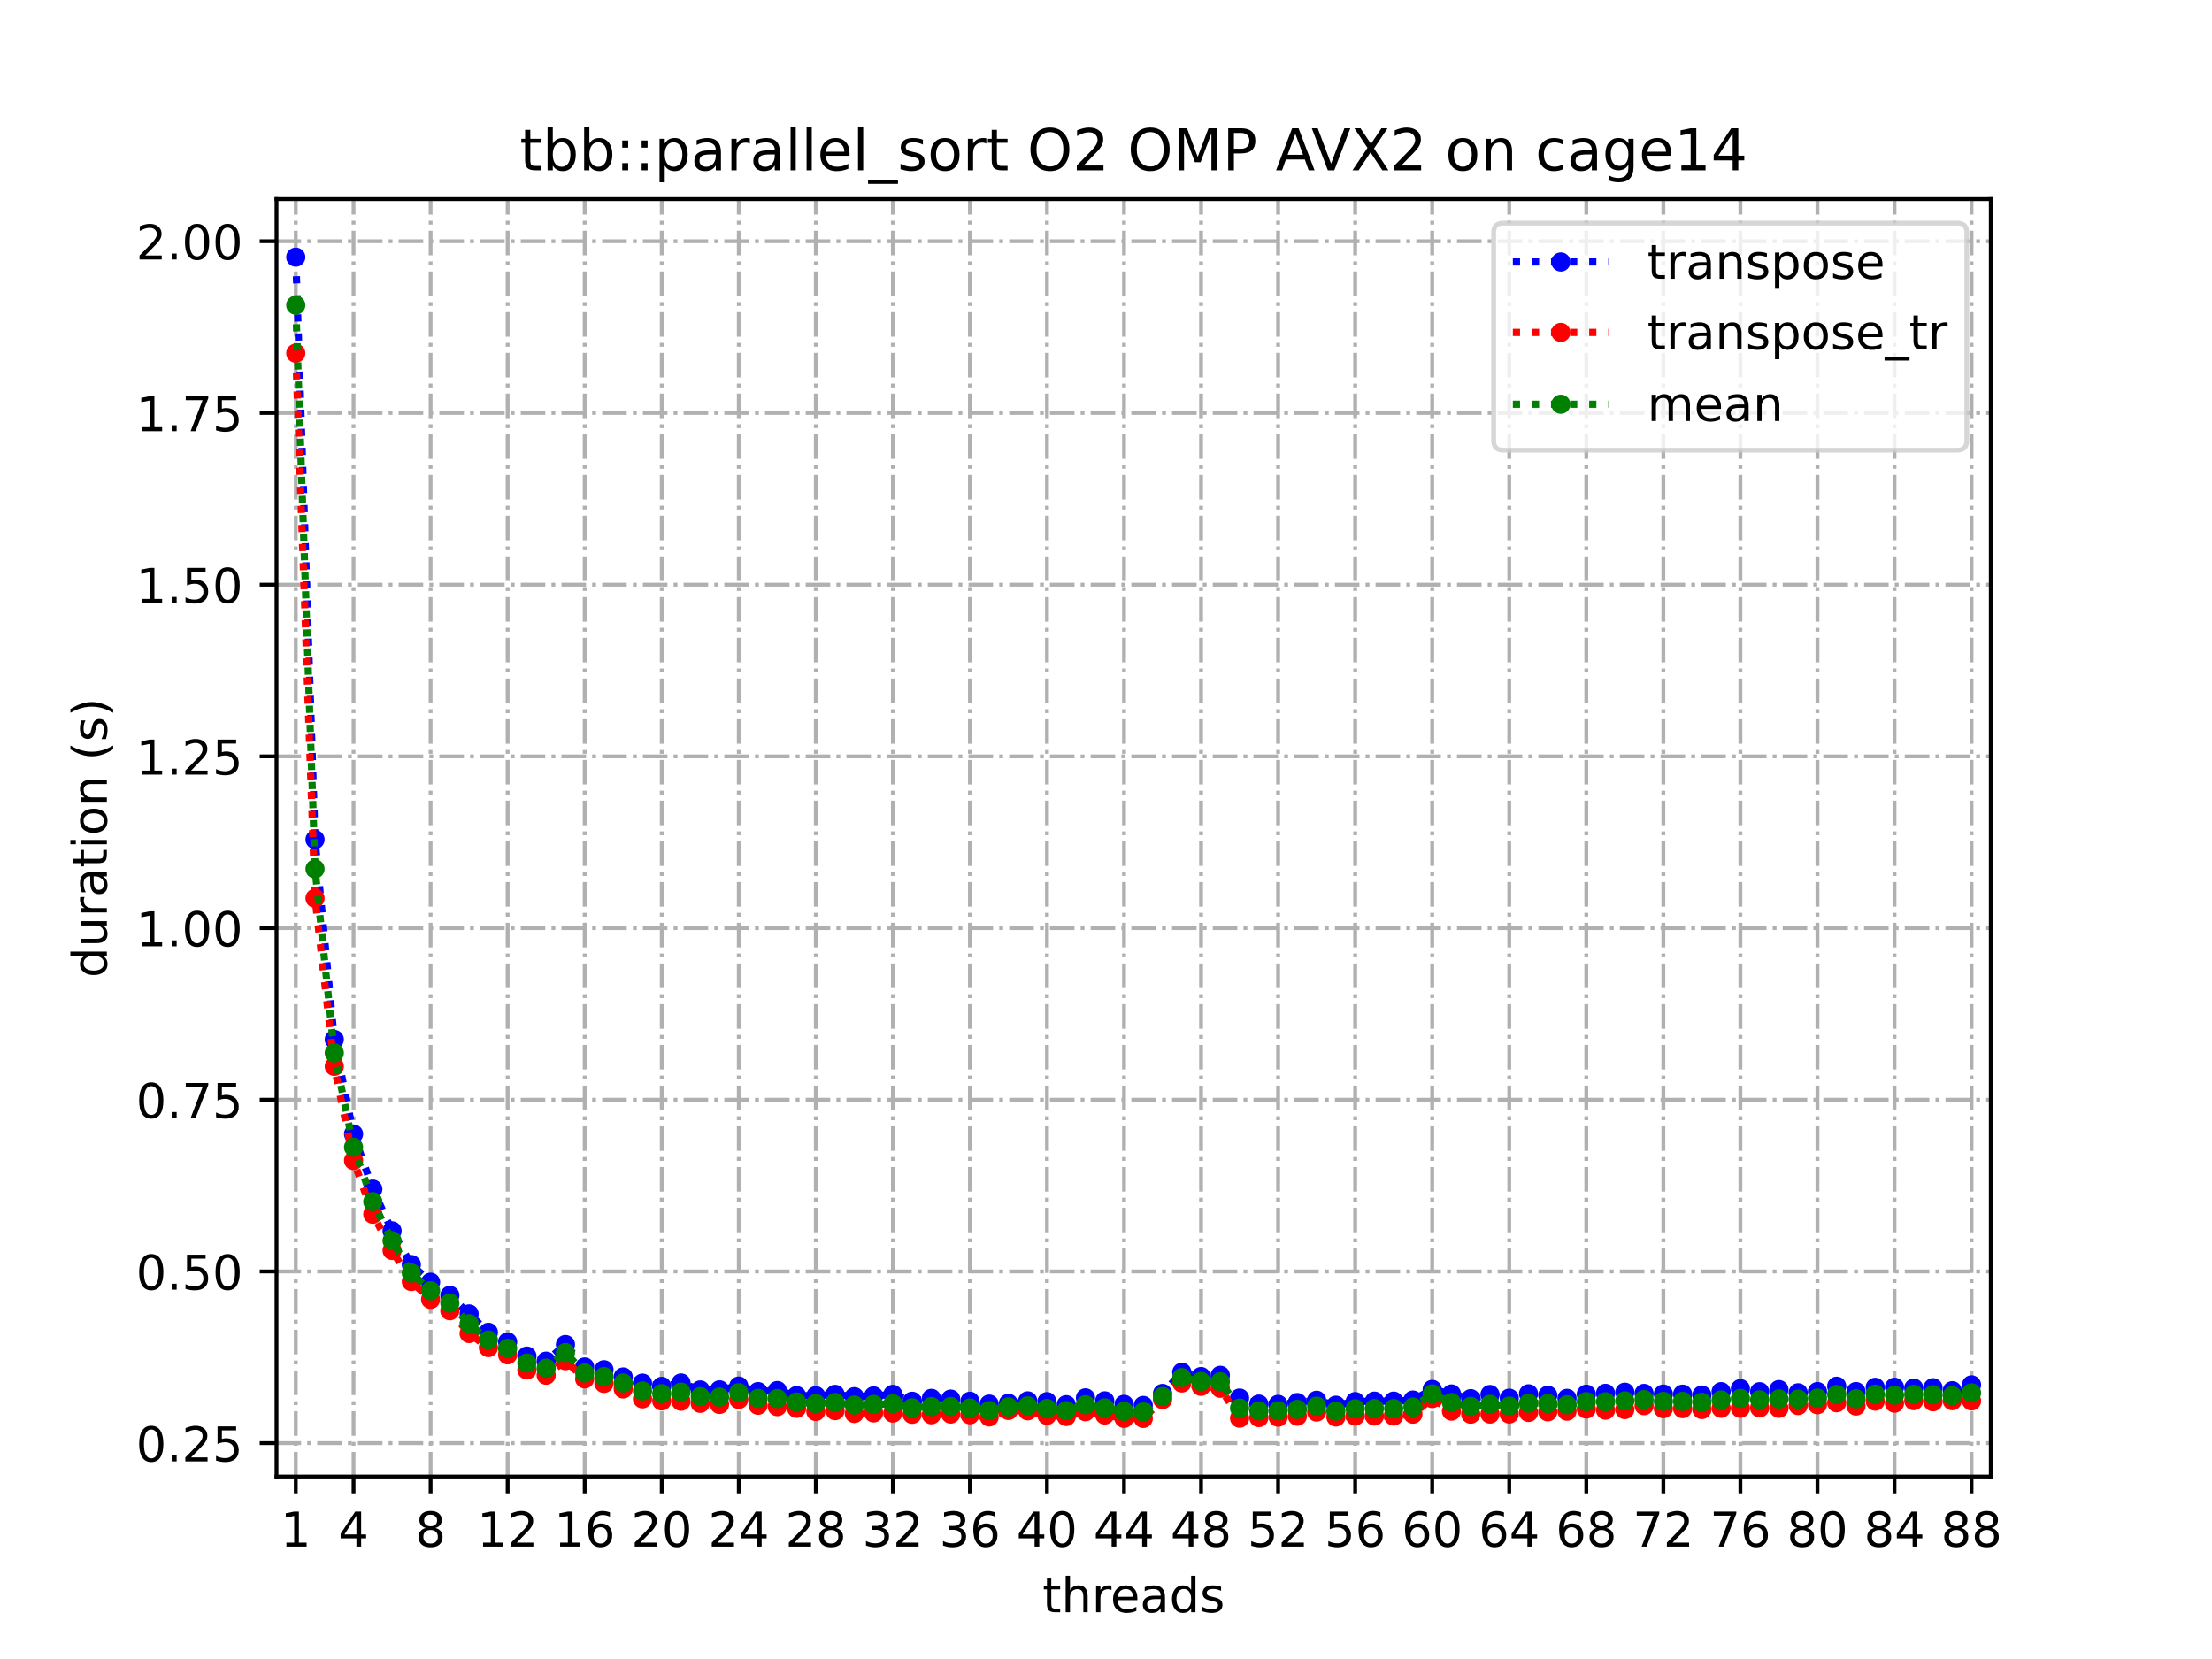 <?xml version="1.0" encoding="utf-8" standalone="no"?>
<!DOCTYPE svg PUBLIC "-//W3C//DTD SVG 1.1//EN"
  "http://www.w3.org/Graphics/SVG/1.1/DTD/svg11.dtd">
<!-- Created with matplotlib (https://matplotlib.org/) -->
<svg height="345.6pt" version="1.1" viewBox="0 0 460.8 345.6" width="460.8pt" xmlns="http://www.w3.org/2000/svg" xmlns:xlink="http://www.w3.org/1999/xlink">
 <defs>
  <style type="text/css">
*{stroke-linecap:butt;stroke-linejoin:round;}
  </style>
 </defs>
 <g id="figure_1">
  <g id="patch_1">
   <path d="M 0 345.6 
L 460.8 345.6 
L 460.8 0 
L 0 0 
z
" style="fill:#ffffff;"/>
  </g>
  <g id="axes_1">
   <g id="patch_2">
    <path d="M 57.6 307.584 
L 414.72 307.584 
L 414.72 41.472 
L 57.6 41.472 
z
" style="fill:#ffffff;"/>
   </g>
   <g id="matplotlib.axis_1">
    <g id="xtick_1">
     <g id="line2d_1">
      <path clip-path="url(#pd5ece89d2c)" d="M 61.613 307.584 
L 61.613 41.472 
" style="fill:none;stroke:#b0b0b0;stroke-dasharray:5.12,1.28,0.8,1.28;stroke-dashoffset:0;stroke-width:0.8;"/>
     </g>
     <g id="line2d_2">
      <defs>
       <path d="M 0 0 
L 0 3.5 
" id="mfb7182692b" style="stroke:#000000;stroke-width:0.8;"/>
      </defs>
      <g>
       <use style="stroke:#000000;stroke-width:0.8;" x="61.613" xlink:href="#mfb7182692b" y="307.584"/>
      </g>
     </g>
     <g id="text_1">
      <!-- 1 -->
      <defs>
       <path d="M 12.406 8.297 
L 28.516 8.297 
L 28.516 63.922 
L 10.984 60.406 
L 10.984 69.391 
L 28.422 72.906 
L 38.281 72.906 
L 38.281 8.297 
L 54.391 8.297 
L 54.391 0 
L 12.406 0 
z
" id="DejaVuSans-49"/>
      </defs>
      <g transform="translate(58.431 322.182)scale(0.1 -0.1)">
       <use xlink:href="#DejaVuSans-49"/>
      </g>
     </g>
    </g>
    <g id="xtick_2">
     <g id="line2d_3">
      <path clip-path="url(#pd5ece89d2c)" d="M 73.65 307.584 
L 73.65 41.472 
" style="fill:none;stroke:#b0b0b0;stroke-dasharray:5.12,1.28,0.8,1.28;stroke-dashoffset:0;stroke-width:0.8;"/>
     </g>
     <g id="line2d_4">
      <g>
       <use style="stroke:#000000;stroke-width:0.8;" x="73.65" xlink:href="#mfb7182692b" y="307.584"/>
      </g>
     </g>
     <g id="text_2">
      <!-- 4 -->
      <defs>
       <path d="M 37.797 64.312 
L 12.891 25.391 
L 37.797 25.391 
z
M 35.203 72.906 
L 47.609 72.906 
L 47.609 25.391 
L 58.016 25.391 
L 58.016 17.188 
L 47.609 17.188 
L 47.609 0 
L 37.797 0 
L 37.797 17.188 
L 4.891 17.188 
L 4.891 26.703 
z
" id="DejaVuSans-52"/>
      </defs>
      <g transform="translate(70.469 322.182)scale(0.1 -0.1)">
       <use xlink:href="#DejaVuSans-52"/>
      </g>
     </g>
    </g>
    <g id="xtick_3">
     <g id="line2d_5">
      <path clip-path="url(#pd5ece89d2c)" d="M 89.701 307.584 
L 89.701 41.472 
" style="fill:none;stroke:#b0b0b0;stroke-dasharray:5.12,1.28,0.8,1.28;stroke-dashoffset:0;stroke-width:0.8;"/>
     </g>
     <g id="line2d_6">
      <g>
       <use style="stroke:#000000;stroke-width:0.8;" x="89.701" xlink:href="#mfb7182692b" y="307.584"/>
      </g>
     </g>
     <g id="text_3">
      <!-- 8 -->
      <defs>
       <path d="M 31.781 34.625 
Q 24.75 34.625 20.719 30.859 
Q 16.703 27.094 16.703 20.516 
Q 16.703 13.922 20.719 10.156 
Q 24.75 6.391 31.781 6.391 
Q 38.812 6.391 42.859 10.172 
Q 46.922 13.969 46.922 20.516 
Q 46.922 27.094 42.891 30.859 
Q 38.875 34.625 31.781 34.625 
z
M 21.922 38.812 
Q 15.578 40.375 12.031 44.719 
Q 8.5 49.078 8.5 55.328 
Q 8.5 64.062 14.719 69.141 
Q 20.953 74.219 31.781 74.219 
Q 42.672 74.219 48.875 69.141 
Q 55.078 64.062 55.078 55.328 
Q 55.078 49.078 51.531 44.719 
Q 48 40.375 41.703 38.812 
Q 48.828 37.156 52.797 32.312 
Q 56.781 27.484 56.781 20.516 
Q 56.781 9.906 50.312 4.234 
Q 43.844 -1.422 31.781 -1.422 
Q 19.734 -1.422 13.25 4.234 
Q 6.781 9.906 6.781 20.516 
Q 6.781 27.484 10.781 32.312 
Q 14.797 37.156 21.922 38.812 
z
M 18.312 54.391 
Q 18.312 48.734 21.844 45.562 
Q 25.391 42.391 31.781 42.391 
Q 38.141 42.391 41.719 45.562 
Q 45.312 48.734 45.312 54.391 
Q 45.312 60.062 41.719 63.234 
Q 38.141 66.406 31.781 66.406 
Q 25.391 66.406 21.844 63.234 
Q 18.312 60.062 18.312 54.391 
z
" id="DejaVuSans-56"/>
      </defs>
      <g transform="translate(86.519 322.182)scale(0.1 -0.1)">
       <use xlink:href="#DejaVuSans-56"/>
      </g>
     </g>
    </g>
    <g id="xtick_4">
     <g id="line2d_7">
      <path clip-path="url(#pd5ece89d2c)" d="M 105.751 307.584 
L 105.751 41.472 
" style="fill:none;stroke:#b0b0b0;stroke-dasharray:5.12,1.28,0.8,1.28;stroke-dashoffset:0;stroke-width:0.8;"/>
     </g>
     <g id="line2d_8">
      <g>
       <use style="stroke:#000000;stroke-width:0.8;" x="105.751" xlink:href="#mfb7182692b" y="307.584"/>
      </g>
     </g>
     <g id="text_4">
      <!-- 12 -->
      <defs>
       <path d="M 19.188 8.297 
L 53.609 8.297 
L 53.609 0 
L 7.328 0 
L 7.328 8.297 
Q 12.938 14.109 22.625 23.891 
Q 32.328 33.688 34.812 36.531 
Q 39.547 41.844 41.422 45.531 
Q 43.312 49.219 43.312 52.781 
Q 43.312 58.594 39.234 62.25 
Q 35.156 65.922 28.609 65.922 
Q 23.969 65.922 18.812 64.312 
Q 13.672 62.703 7.812 59.422 
L 7.812 69.391 
Q 13.766 71.781 18.938 73 
Q 24.125 74.219 28.422 74.219 
Q 39.75 74.219 46.484 68.547 
Q 53.219 62.891 53.219 53.422 
Q 53.219 48.922 51.531 44.891 
Q 49.859 40.875 45.406 35.406 
Q 44.188 33.984 37.641 27.219 
Q 31.109 20.453 19.188 8.297 
z
" id="DejaVuSans-50"/>
      </defs>
      <g transform="translate(99.389 322.182)scale(0.1 -0.1)">
       <use xlink:href="#DejaVuSans-49"/>
       <use x="63.623" xlink:href="#DejaVuSans-50"/>
      </g>
     </g>
    </g>
    <g id="xtick_5">
     <g id="line2d_9">
      <path clip-path="url(#pd5ece89d2c)" d="M 121.801 307.584 
L 121.801 41.472 
" style="fill:none;stroke:#b0b0b0;stroke-dasharray:5.12,1.28,0.8,1.28;stroke-dashoffset:0;stroke-width:0.8;"/>
     </g>
     <g id="line2d_10">
      <g>
       <use style="stroke:#000000;stroke-width:0.8;" x="121.801" xlink:href="#mfb7182692b" y="307.584"/>
      </g>
     </g>
     <g id="text_5">
      <!-- 16 -->
      <defs>
       <path d="M 33.016 40.375 
Q 26.375 40.375 22.484 35.828 
Q 18.609 31.297 18.609 23.391 
Q 18.609 15.531 22.484 10.953 
Q 26.375 6.391 33.016 6.391 
Q 39.656 6.391 43.531 10.953 
Q 47.406 15.531 47.406 23.391 
Q 47.406 31.297 43.531 35.828 
Q 39.656 40.375 33.016 40.375 
z
M 52.594 71.297 
L 52.594 62.312 
Q 48.875 64.062 45.094 64.984 
Q 41.312 65.922 37.594 65.922 
Q 27.828 65.922 22.672 59.328 
Q 17.531 52.734 16.797 39.406 
Q 19.672 43.656 24.016 45.922 
Q 28.375 48.188 33.594 48.188 
Q 44.578 48.188 50.953 41.516 
Q 57.328 34.859 57.328 23.391 
Q 57.328 12.156 50.688 5.359 
Q 44.047 -1.422 33.016 -1.422 
Q 20.359 -1.422 13.672 8.266 
Q 6.984 17.969 6.984 36.375 
Q 6.984 53.656 15.188 63.938 
Q 23.391 74.219 37.203 74.219 
Q 40.922 74.219 44.703 73.484 
Q 48.484 72.75 52.594 71.297 
z
" id="DejaVuSans-54"/>
      </defs>
      <g transform="translate(115.439 322.182)scale(0.1 -0.1)">
       <use xlink:href="#DejaVuSans-49"/>
       <use x="63.623" xlink:href="#DejaVuSans-54"/>
      </g>
     </g>
    </g>
    <g id="xtick_6">
     <g id="line2d_11">
      <path clip-path="url(#pd5ece89d2c)" d="M 137.852 307.584 
L 137.852 41.472 
" style="fill:none;stroke:#b0b0b0;stroke-dasharray:5.12,1.28,0.8,1.28;stroke-dashoffset:0;stroke-width:0.8;"/>
     </g>
     <g id="line2d_12">
      <g>
       <use style="stroke:#000000;stroke-width:0.8;" x="137.852" xlink:href="#mfb7182692b" y="307.584"/>
      </g>
     </g>
     <g id="text_6">
      <!-- 20 -->
      <defs>
       <path d="M 31.781 66.406 
Q 24.172 66.406 20.328 58.906 
Q 16.5 51.422 16.5 36.375 
Q 16.5 21.391 20.328 13.891 
Q 24.172 6.391 31.781 6.391 
Q 39.453 6.391 43.281 13.891 
Q 47.125 21.391 47.125 36.375 
Q 47.125 51.422 43.281 58.906 
Q 39.453 66.406 31.781 66.406 
z
M 31.781 74.219 
Q 44.047 74.219 50.516 64.516 
Q 56.984 54.828 56.984 36.375 
Q 56.984 17.969 50.516 8.266 
Q 44.047 -1.422 31.781 -1.422 
Q 19.531 -1.422 13.062 8.266 
Q 6.594 17.969 6.594 36.375 
Q 6.594 54.828 13.062 64.516 
Q 19.531 74.219 31.781 74.219 
z
" id="DejaVuSans-48"/>
      </defs>
      <g transform="translate(131.489 322.182)scale(0.1 -0.1)">
       <use xlink:href="#DejaVuSans-50"/>
       <use x="63.623" xlink:href="#DejaVuSans-48"/>
      </g>
     </g>
    </g>
    <g id="xtick_7">
     <g id="line2d_13">
      <path clip-path="url(#pd5ece89d2c)" d="M 153.902 307.584 
L 153.902 41.472 
" style="fill:none;stroke:#b0b0b0;stroke-dasharray:5.12,1.28,0.8,1.28;stroke-dashoffset:0;stroke-width:0.8;"/>
     </g>
     <g id="line2d_14">
      <g>
       <use style="stroke:#000000;stroke-width:0.8;" x="153.902" xlink:href="#mfb7182692b" y="307.584"/>
      </g>
     </g>
     <g id="text_7">
      <!-- 24 -->
      <g transform="translate(147.54 322.182)scale(0.1 -0.1)">
       <use xlink:href="#DejaVuSans-50"/>
       <use x="63.623" xlink:href="#DejaVuSans-52"/>
      </g>
     </g>
    </g>
    <g id="xtick_8">
     <g id="line2d_15">
      <path clip-path="url(#pd5ece89d2c)" d="M 169.952 307.584 
L 169.952 41.472 
" style="fill:none;stroke:#b0b0b0;stroke-dasharray:5.12,1.28,0.8,1.28;stroke-dashoffset:0;stroke-width:0.8;"/>
     </g>
     <g id="line2d_16">
      <g>
       <use style="stroke:#000000;stroke-width:0.8;" x="169.952" xlink:href="#mfb7182692b" y="307.584"/>
      </g>
     </g>
     <g id="text_8">
      <!-- 28 -->
      <g transform="translate(163.59 322.182)scale(0.1 -0.1)">
       <use xlink:href="#DejaVuSans-50"/>
       <use x="63.623" xlink:href="#DejaVuSans-56"/>
      </g>
     </g>
    </g>
    <g id="xtick_9">
     <g id="line2d_17">
      <path clip-path="url(#pd5ece89d2c)" d="M 186.003 307.584 
L 186.003 41.472 
" style="fill:none;stroke:#b0b0b0;stroke-dasharray:5.12,1.28,0.8,1.28;stroke-dashoffset:0;stroke-width:0.8;"/>
     </g>
     <g id="line2d_18">
      <g>
       <use style="stroke:#000000;stroke-width:0.8;" x="186.003" xlink:href="#mfb7182692b" y="307.584"/>
      </g>
     </g>
     <g id="text_9">
      <!-- 32 -->
      <defs>
       <path d="M 40.578 39.312 
Q 47.656 37.797 51.625 33 
Q 55.609 28.219 55.609 21.188 
Q 55.609 10.406 48.188 4.484 
Q 40.766 -1.422 27.094 -1.422 
Q 22.516 -1.422 17.656 -0.516 
Q 12.797 0.391 7.625 2.203 
L 7.625 11.719 
Q 11.719 9.328 16.594 8.109 
Q 21.484 6.891 26.812 6.891 
Q 36.078 6.891 40.938 10.547 
Q 45.797 14.203 45.797 21.188 
Q 45.797 27.641 41.281 31.266 
Q 36.766 34.906 28.719 34.906 
L 20.219 34.906 
L 20.219 43.016 
L 29.109 43.016 
Q 36.375 43.016 40.234 45.922 
Q 44.094 48.828 44.094 54.297 
Q 44.094 59.906 40.109 62.906 
Q 36.141 65.922 28.719 65.922 
Q 24.656 65.922 20.016 65.031 
Q 15.375 64.156 9.812 62.312 
L 9.812 71.094 
Q 15.438 72.656 20.344 73.438 
Q 25.25 74.219 29.594 74.219 
Q 40.828 74.219 47.359 69.109 
Q 53.906 64.016 53.906 55.328 
Q 53.906 49.266 50.438 45.094 
Q 46.969 40.922 40.578 39.312 
z
" id="DejaVuSans-51"/>
      </defs>
      <g transform="translate(179.64 322.182)scale(0.1 -0.1)">
       <use xlink:href="#DejaVuSans-51"/>
       <use x="63.623" xlink:href="#DejaVuSans-50"/>
      </g>
     </g>
    </g>
    <g id="xtick_10">
     <g id="line2d_19">
      <path clip-path="url(#pd5ece89d2c)" d="M 202.053 307.584 
L 202.053 41.472 
" style="fill:none;stroke:#b0b0b0;stroke-dasharray:5.12,1.28,0.8,1.28;stroke-dashoffset:0;stroke-width:0.8;"/>
     </g>
     <g id="line2d_20">
      <g>
       <use style="stroke:#000000;stroke-width:0.8;" x="202.053" xlink:href="#mfb7182692b" y="307.584"/>
      </g>
     </g>
     <g id="text_10">
      <!-- 36 -->
      <g transform="translate(195.691 322.182)scale(0.1 -0.1)">
       <use xlink:href="#DejaVuSans-51"/>
       <use x="63.623" xlink:href="#DejaVuSans-54"/>
      </g>
     </g>
    </g>
    <g id="xtick_11">
     <g id="line2d_21">
      <path clip-path="url(#pd5ece89d2c)" d="M 218.103 307.584 
L 218.103 41.472 
" style="fill:none;stroke:#b0b0b0;stroke-dasharray:5.12,1.28,0.8,1.28;stroke-dashoffset:0;stroke-width:0.8;"/>
     </g>
     <g id="line2d_22">
      <g>
       <use style="stroke:#000000;stroke-width:0.8;" x="218.103" xlink:href="#mfb7182692b" y="307.584"/>
      </g>
     </g>
     <g id="text_11">
      <!-- 40 -->
      <g transform="translate(211.741 322.182)scale(0.1 -0.1)">
       <use xlink:href="#DejaVuSans-52"/>
       <use x="63.623" xlink:href="#DejaVuSans-48"/>
      </g>
     </g>
    </g>
    <g id="xtick_12">
     <g id="line2d_23">
      <path clip-path="url(#pd5ece89d2c)" d="M 234.154 307.584 
L 234.154 41.472 
" style="fill:none;stroke:#b0b0b0;stroke-dasharray:5.12,1.28,0.8,1.28;stroke-dashoffset:0;stroke-width:0.8;"/>
     </g>
     <g id="line2d_24">
      <g>
       <use style="stroke:#000000;stroke-width:0.8;" x="234.154" xlink:href="#mfb7182692b" y="307.584"/>
      </g>
     </g>
     <g id="text_12">
      <!-- 44 -->
      <g transform="translate(227.791 322.182)scale(0.1 -0.1)">
       <use xlink:href="#DejaVuSans-52"/>
       <use x="63.623" xlink:href="#DejaVuSans-52"/>
      </g>
     </g>
    </g>
    <g id="xtick_13">
     <g id="line2d_25">
      <path clip-path="url(#pd5ece89d2c)" d="M 250.204 307.584 
L 250.204 41.472 
" style="fill:none;stroke:#b0b0b0;stroke-dasharray:5.12,1.28,0.8,1.28;stroke-dashoffset:0;stroke-width:0.8;"/>
     </g>
     <g id="line2d_26">
      <g>
       <use style="stroke:#000000;stroke-width:0.8;" x="250.204" xlink:href="#mfb7182692b" y="307.584"/>
      </g>
     </g>
     <g id="text_13">
      <!-- 48 -->
      <g transform="translate(243.842 322.182)scale(0.1 -0.1)">
       <use xlink:href="#DejaVuSans-52"/>
       <use x="63.623" xlink:href="#DejaVuSans-56"/>
      </g>
     </g>
    </g>
    <g id="xtick_14">
     <g id="line2d_27">
      <path clip-path="url(#pd5ece89d2c)" d="M 266.254 307.584 
L 266.254 41.472 
" style="fill:none;stroke:#b0b0b0;stroke-dasharray:5.12,1.28,0.8,1.28;stroke-dashoffset:0;stroke-width:0.8;"/>
     </g>
     <g id="line2d_28">
      <g>
       <use style="stroke:#000000;stroke-width:0.8;" x="266.254" xlink:href="#mfb7182692b" y="307.584"/>
      </g>
     </g>
     <g id="text_14">
      <!-- 52 -->
      <defs>
       <path d="M 10.797 72.906 
L 49.516 72.906 
L 49.516 64.594 
L 19.828 64.594 
L 19.828 46.734 
Q 21.969 47.469 24.109 47.828 
Q 26.266 48.188 28.422 48.188 
Q 40.625 48.188 47.75 41.5 
Q 54.891 34.812 54.891 23.391 
Q 54.891 11.625 47.562 5.094 
Q 40.234 -1.422 26.906 -1.422 
Q 22.312 -1.422 17.547 -0.641 
Q 12.797 0.141 7.719 1.703 
L 7.719 11.625 
Q 12.109 9.234 16.797 8.062 
Q 21.484 6.891 26.703 6.891 
Q 35.156 6.891 40.078 11.328 
Q 45.016 15.766 45.016 23.391 
Q 45.016 31 40.078 35.438 
Q 35.156 39.891 26.703 39.891 
Q 22.75 39.891 18.812 39.016 
Q 14.891 38.141 10.797 36.281 
z
" id="DejaVuSans-53"/>
      </defs>
      <g transform="translate(259.892 322.182)scale(0.1 -0.1)">
       <use xlink:href="#DejaVuSans-53"/>
       <use x="63.623" xlink:href="#DejaVuSans-50"/>
      </g>
     </g>
    </g>
    <g id="xtick_15">
     <g id="line2d_29">
      <path clip-path="url(#pd5ece89d2c)" d="M 282.305 307.584 
L 282.305 41.472 
" style="fill:none;stroke:#b0b0b0;stroke-dasharray:5.12,1.28,0.8,1.28;stroke-dashoffset:0;stroke-width:0.8;"/>
     </g>
     <g id="line2d_30">
      <g>
       <use style="stroke:#000000;stroke-width:0.8;" x="282.305" xlink:href="#mfb7182692b" y="307.584"/>
      </g>
     </g>
     <g id="text_15">
      <!-- 56 -->
      <g transform="translate(275.942 322.182)scale(0.1 -0.1)">
       <use xlink:href="#DejaVuSans-53"/>
       <use x="63.623" xlink:href="#DejaVuSans-54"/>
      </g>
     </g>
    </g>
    <g id="xtick_16">
     <g id="line2d_31">
      <path clip-path="url(#pd5ece89d2c)" d="M 298.355 307.584 
L 298.355 41.472 
" style="fill:none;stroke:#b0b0b0;stroke-dasharray:5.12,1.28,0.8,1.28;stroke-dashoffset:0;stroke-width:0.8;"/>
     </g>
     <g id="line2d_32">
      <g>
       <use style="stroke:#000000;stroke-width:0.8;" x="298.355" xlink:href="#mfb7182692b" y="307.584"/>
      </g>
     </g>
     <g id="text_16">
      <!-- 60 -->
      <g transform="translate(291.993 322.182)scale(0.1 -0.1)">
       <use xlink:href="#DejaVuSans-54"/>
       <use x="63.623" xlink:href="#DejaVuSans-48"/>
      </g>
     </g>
    </g>
    <g id="xtick_17">
     <g id="line2d_33">
      <path clip-path="url(#pd5ece89d2c)" d="M 314.405 307.584 
L 314.405 41.472 
" style="fill:none;stroke:#b0b0b0;stroke-dasharray:5.12,1.28,0.8,1.28;stroke-dashoffset:0;stroke-width:0.8;"/>
     </g>
     <g id="line2d_34">
      <g>
       <use style="stroke:#000000;stroke-width:0.8;" x="314.405" xlink:href="#mfb7182692b" y="307.584"/>
      </g>
     </g>
     <g id="text_17">
      <!-- 64 -->
      <g transform="translate(308.043 322.182)scale(0.1 -0.1)">
       <use xlink:href="#DejaVuSans-54"/>
       <use x="63.623" xlink:href="#DejaVuSans-52"/>
      </g>
     </g>
    </g>
    <g id="xtick_18">
     <g id="line2d_35">
      <path clip-path="url(#pd5ece89d2c)" d="M 330.456 307.584 
L 330.456 41.472 
" style="fill:none;stroke:#b0b0b0;stroke-dasharray:5.12,1.28,0.8,1.28;stroke-dashoffset:0;stroke-width:0.8;"/>
     </g>
     <g id="line2d_36">
      <g>
       <use style="stroke:#000000;stroke-width:0.8;" x="330.456" xlink:href="#mfb7182692b" y="307.584"/>
      </g>
     </g>
     <g id="text_18">
      <!-- 68 -->
      <g transform="translate(324.093 322.182)scale(0.1 -0.1)">
       <use xlink:href="#DejaVuSans-54"/>
       <use x="63.623" xlink:href="#DejaVuSans-56"/>
      </g>
     </g>
    </g>
    <g id="xtick_19">
     <g id="line2d_37">
      <path clip-path="url(#pd5ece89d2c)" d="M 346.506 307.584 
L 346.506 41.472 
" style="fill:none;stroke:#b0b0b0;stroke-dasharray:5.12,1.28,0.8,1.28;stroke-dashoffset:0;stroke-width:0.8;"/>
     </g>
     <g id="line2d_38">
      <g>
       <use style="stroke:#000000;stroke-width:0.8;" x="346.506" xlink:href="#mfb7182692b" y="307.584"/>
      </g>
     </g>
     <g id="text_19">
      <!-- 72 -->
      <defs>
       <path d="M 8.203 72.906 
L 55.078 72.906 
L 55.078 68.703 
L 28.609 0 
L 18.312 0 
L 43.219 64.594 
L 8.203 64.594 
z
" id="DejaVuSans-55"/>
      </defs>
      <g transform="translate(340.144 322.182)scale(0.1 -0.1)">
       <use xlink:href="#DejaVuSans-55"/>
       <use x="63.623" xlink:href="#DejaVuSans-50"/>
      </g>
     </g>
    </g>
    <g id="xtick_20">
     <g id="line2d_39">
      <path clip-path="url(#pd5ece89d2c)" d="M 362.556 307.584 
L 362.556 41.472 
" style="fill:none;stroke:#b0b0b0;stroke-dasharray:5.12,1.28,0.8,1.28;stroke-dashoffset:0;stroke-width:0.8;"/>
     </g>
     <g id="line2d_40">
      <g>
       <use style="stroke:#000000;stroke-width:0.8;" x="362.556" xlink:href="#mfb7182692b" y="307.584"/>
      </g>
     </g>
     <g id="text_20">
      <!-- 76 -->
      <g transform="translate(356.194 322.182)scale(0.1 -0.1)">
       <use xlink:href="#DejaVuSans-55"/>
       <use x="63.623" xlink:href="#DejaVuSans-54"/>
      </g>
     </g>
    </g>
    <g id="xtick_21">
     <g id="line2d_41">
      <path clip-path="url(#pd5ece89d2c)" d="M 378.607 307.584 
L 378.607 41.472 
" style="fill:none;stroke:#b0b0b0;stroke-dasharray:5.12,1.28,0.8,1.28;stroke-dashoffset:0;stroke-width:0.8;"/>
     </g>
     <g id="line2d_42">
      <g>
       <use style="stroke:#000000;stroke-width:0.8;" x="378.607" xlink:href="#mfb7182692b" y="307.584"/>
      </g>
     </g>
     <g id="text_21">
      <!-- 80 -->
      <g transform="translate(372.244 322.182)scale(0.1 -0.1)">
       <use xlink:href="#DejaVuSans-56"/>
       <use x="63.623" xlink:href="#DejaVuSans-48"/>
      </g>
     </g>
    </g>
    <g id="xtick_22">
     <g id="line2d_43">
      <path clip-path="url(#pd5ece89d2c)" d="M 394.657 307.584 
L 394.657 41.472 
" style="fill:none;stroke:#b0b0b0;stroke-dasharray:5.12,1.28,0.8,1.28;stroke-dashoffset:0;stroke-width:0.8;"/>
     </g>
     <g id="line2d_44">
      <g>
       <use style="stroke:#000000;stroke-width:0.8;" x="394.657" xlink:href="#mfb7182692b" y="307.584"/>
      </g>
     </g>
     <g id="text_22">
      <!-- 84 -->
      <g transform="translate(388.295 322.182)scale(0.1 -0.1)">
       <use xlink:href="#DejaVuSans-56"/>
       <use x="63.623" xlink:href="#DejaVuSans-52"/>
      </g>
     </g>
    </g>
    <g id="xtick_23">
     <g id="line2d_45">
      <path clip-path="url(#pd5ece89d2c)" d="M 410.707 307.584 
L 410.707 41.472 
" style="fill:none;stroke:#b0b0b0;stroke-dasharray:5.12,1.28,0.8,1.28;stroke-dashoffset:0;stroke-width:0.8;"/>
     </g>
     <g id="line2d_46">
      <g>
       <use style="stroke:#000000;stroke-width:0.8;" x="410.707" xlink:href="#mfb7182692b" y="307.584"/>
      </g>
     </g>
     <g id="text_23">
      <!-- 88 -->
      <g transform="translate(404.345 322.182)scale(0.1 -0.1)">
       <use xlink:href="#DejaVuSans-56"/>
       <use x="63.623" xlink:href="#DejaVuSans-56"/>
      </g>
     </g>
    </g>
    <g id="text_24">
     <!-- threads -->
     <defs>
      <path d="M 18.312 70.219 
L 18.312 54.688 
L 36.812 54.688 
L 36.812 47.703 
L 18.312 47.703 
L 18.312 18.016 
Q 18.312 11.328 20.141 9.422 
Q 21.969 7.516 27.594 7.516 
L 36.812 7.516 
L 36.812 0 
L 27.594 0 
Q 17.188 0 13.234 3.875 
Q 9.281 7.766 9.281 18.016 
L 9.281 47.703 
L 2.688 47.703 
L 2.688 54.688 
L 9.281 54.688 
L 9.281 70.219 
z
" id="DejaVuSans-116"/>
      <path d="M 54.891 33.016 
L 54.891 0 
L 45.906 0 
L 45.906 32.719 
Q 45.906 40.484 42.875 44.328 
Q 39.844 48.188 33.797 48.188 
Q 26.516 48.188 22.312 43.547 
Q 18.109 38.922 18.109 30.906 
L 18.109 0 
L 9.078 0 
L 9.078 75.984 
L 18.109 75.984 
L 18.109 46.188 
Q 21.344 51.125 25.703 53.562 
Q 30.078 56 35.797 56 
Q 45.219 56 50.047 50.172 
Q 54.891 44.344 54.891 33.016 
z
" id="DejaVuSans-104"/>
      <path d="M 41.109 46.297 
Q 39.594 47.172 37.812 47.578 
Q 36.031 48 33.891 48 
Q 26.266 48 22.188 43.047 
Q 18.109 38.094 18.109 28.812 
L 18.109 0 
L 9.078 0 
L 9.078 54.688 
L 18.109 54.688 
L 18.109 46.188 
Q 20.953 51.172 25.484 53.578 
Q 30.031 56 36.531 56 
Q 37.453 56 38.578 55.875 
Q 39.703 55.766 41.062 55.516 
z
" id="DejaVuSans-114"/>
      <path d="M 56.203 29.594 
L 56.203 25.203 
L 14.891 25.203 
Q 15.484 15.922 20.484 11.062 
Q 25.484 6.203 34.422 6.203 
Q 39.594 6.203 44.453 7.469 
Q 49.312 8.734 54.109 11.281 
L 54.109 2.781 
Q 49.266 0.734 44.188 -0.344 
Q 39.109 -1.422 33.891 -1.422 
Q 20.797 -1.422 13.156 6.188 
Q 5.516 13.812 5.516 26.812 
Q 5.516 40.234 12.766 48.109 
Q 20.016 56 32.328 56 
Q 43.359 56 49.781 48.891 
Q 56.203 41.797 56.203 29.594 
z
M 47.219 32.234 
Q 47.125 39.594 43.094 43.984 
Q 39.062 48.391 32.422 48.391 
Q 24.906 48.391 20.391 44.141 
Q 15.875 39.891 15.188 32.172 
z
" id="DejaVuSans-101"/>
      <path d="M 34.281 27.484 
Q 23.391 27.484 19.188 25 
Q 14.984 22.516 14.984 16.5 
Q 14.984 11.719 18.141 8.906 
Q 21.297 6.109 26.703 6.109 
Q 34.188 6.109 38.703 11.406 
Q 43.219 16.703 43.219 25.484 
L 43.219 27.484 
z
M 52.203 31.203 
L 52.203 0 
L 43.219 0 
L 43.219 8.297 
Q 40.141 3.328 35.547 0.953 
Q 30.953 -1.422 24.312 -1.422 
Q 15.922 -1.422 10.953 3.297 
Q 6 8.016 6 15.922 
Q 6 25.141 12.172 29.828 
Q 18.359 34.516 30.609 34.516 
L 43.219 34.516 
L 43.219 35.406 
Q 43.219 41.609 39.141 45 
Q 35.062 48.391 27.688 48.391 
Q 23 48.391 18.547 47.266 
Q 14.109 46.141 10.016 43.891 
L 10.016 52.203 
Q 14.938 54.109 19.578 55.047 
Q 24.219 56 28.609 56 
Q 40.484 56 46.344 49.844 
Q 52.203 43.703 52.203 31.203 
z
" id="DejaVuSans-97"/>
      <path d="M 45.406 46.391 
L 45.406 75.984 
L 54.391 75.984 
L 54.391 0 
L 45.406 0 
L 45.406 8.203 
Q 42.578 3.328 38.25 0.953 
Q 33.938 -1.422 27.875 -1.422 
Q 17.969 -1.422 11.734 6.484 
Q 5.516 14.406 5.516 27.297 
Q 5.516 40.188 11.734 48.094 
Q 17.969 56 27.875 56 
Q 33.938 56 38.25 53.625 
Q 42.578 51.266 45.406 46.391 
z
M 14.797 27.297 
Q 14.797 17.391 18.875 11.75 
Q 22.953 6.109 30.078 6.109 
Q 37.203 6.109 41.297 11.75 
Q 45.406 17.391 45.406 27.297 
Q 45.406 37.203 41.297 42.844 
Q 37.203 48.484 30.078 48.484 
Q 22.953 48.484 18.875 42.844 
Q 14.797 37.203 14.797 27.297 
z
" id="DejaVuSans-100"/>
      <path d="M 44.281 53.078 
L 44.281 44.578 
Q 40.484 46.531 36.375 47.5 
Q 32.281 48.484 27.875 48.484 
Q 21.188 48.484 17.844 46.438 
Q 14.5 44.391 14.5 40.281 
Q 14.5 37.156 16.891 35.375 
Q 19.281 33.594 26.516 31.984 
L 29.594 31.297 
Q 39.156 29.25 43.188 25.516 
Q 47.219 21.781 47.219 15.094 
Q 47.219 7.469 41.188 3.016 
Q 35.156 -1.422 24.609 -1.422 
Q 20.219 -1.422 15.453 -0.562 
Q 10.688 0.297 5.422 2 
L 5.422 11.281 
Q 10.406 8.688 15.234 7.391 
Q 20.062 6.109 24.812 6.109 
Q 31.156 6.109 34.562 8.281 
Q 37.984 10.453 37.984 14.406 
Q 37.984 18.062 35.516 20.016 
Q 33.062 21.969 24.703 23.781 
L 21.578 24.516 
Q 13.234 26.266 9.516 29.906 
Q 5.812 33.547 5.812 39.891 
Q 5.812 47.609 11.281 51.797 
Q 16.75 56 26.812 56 
Q 31.781 56 36.172 55.266 
Q 40.578 54.547 44.281 53.078 
z
" id="DejaVuSans-115"/>
     </defs>
     <g transform="translate(217.169 335.861)scale(0.1 -0.1)">
      <use xlink:href="#DejaVuSans-116"/>
      <use x="39.209" xlink:href="#DejaVuSans-104"/>
      <use x="102.588" xlink:href="#DejaVuSans-114"/>
      <use x="141.451" xlink:href="#DejaVuSans-101"/>
      <use x="202.975" xlink:href="#DejaVuSans-97"/>
      <use x="264.254" xlink:href="#DejaVuSans-100"/>
      <use x="327.73" xlink:href="#DejaVuSans-115"/>
     </g>
    </g>
   </g>
   <g id="matplotlib.axis_2">
    <g id="ytick_1">
     <g id="line2d_47">
      <path clip-path="url(#pd5ece89d2c)" d="M 57.6 300.636 
L 414.72 300.636 
" style="fill:none;stroke:#b0b0b0;stroke-dasharray:5.12,1.28,0.8,1.28;stroke-dashoffset:0;stroke-width:0.8;"/>
     </g>
     <g id="line2d_48">
      <defs>
       <path d="M 0 0 
L -3.5 0 
" id="m5143c68c00" style="stroke:#000000;stroke-width:0.8;"/>
      </defs>
      <g>
       <use style="stroke:#000000;stroke-width:0.8;" x="57.6" xlink:href="#m5143c68c00" y="300.636"/>
      </g>
     </g>
     <g id="text_25">
      <!-- 0.25 -->
      <defs>
       <path d="M 10.688 12.406 
L 21 12.406 
L 21 0 
L 10.688 0 
z
" id="DejaVuSans-46"/>
      </defs>
      <g transform="translate(28.334 304.435)scale(0.1 -0.1)">
       <use xlink:href="#DejaVuSans-48"/>
       <use x="63.623" xlink:href="#DejaVuSans-46"/>
       <use x="95.41" xlink:href="#DejaVuSans-50"/>
       <use x="159.033" xlink:href="#DejaVuSans-53"/>
      </g>
     </g>
    </g>
    <g id="ytick_2">
     <g id="line2d_49">
      <path clip-path="url(#pd5ece89d2c)" d="M 57.6 264.867 
L 414.72 264.867 
" style="fill:none;stroke:#b0b0b0;stroke-dasharray:5.12,1.28,0.8,1.28;stroke-dashoffset:0;stroke-width:0.8;"/>
     </g>
     <g id="line2d_50">
      <g>
       <use style="stroke:#000000;stroke-width:0.8;" x="57.6" xlink:href="#m5143c68c00" y="264.867"/>
      </g>
     </g>
     <g id="text_26">
      <!-- 0.50 -->
      <g transform="translate(28.334 268.666)scale(0.1 -0.1)">
       <use xlink:href="#DejaVuSans-48"/>
       <use x="63.623" xlink:href="#DejaVuSans-46"/>
       <use x="95.41" xlink:href="#DejaVuSans-53"/>
       <use x="159.033" xlink:href="#DejaVuSans-48"/>
      </g>
     </g>
    </g>
    <g id="ytick_3">
     <g id="line2d_51">
      <path clip-path="url(#pd5ece89d2c)" d="M 57.6 229.098 
L 414.72 229.098 
" style="fill:none;stroke:#b0b0b0;stroke-dasharray:5.12,1.28,0.8,1.28;stroke-dashoffset:0;stroke-width:0.8;"/>
     </g>
     <g id="line2d_52">
      <g>
       <use style="stroke:#000000;stroke-width:0.8;" x="57.6" xlink:href="#m5143c68c00" y="229.098"/>
      </g>
     </g>
     <g id="text_27">
      <!-- 0.75 -->
      <g transform="translate(28.334 232.897)scale(0.1 -0.1)">
       <use xlink:href="#DejaVuSans-48"/>
       <use x="63.623" xlink:href="#DejaVuSans-46"/>
       <use x="95.41" xlink:href="#DejaVuSans-55"/>
       <use x="159.033" xlink:href="#DejaVuSans-53"/>
      </g>
     </g>
    </g>
    <g id="ytick_4">
     <g id="line2d_53">
      <path clip-path="url(#pd5ece89d2c)" d="M 57.6 193.329 
L 414.72 193.329 
" style="fill:none;stroke:#b0b0b0;stroke-dasharray:5.12,1.28,0.8,1.28;stroke-dashoffset:0;stroke-width:0.8;"/>
     </g>
     <g id="line2d_54">
      <g>
       <use style="stroke:#000000;stroke-width:0.8;" x="57.6" xlink:href="#m5143c68c00" y="193.329"/>
      </g>
     </g>
     <g id="text_28">
      <!-- 1.00 -->
      <g transform="translate(28.334 197.128)scale(0.1 -0.1)">
       <use xlink:href="#DejaVuSans-49"/>
       <use x="63.623" xlink:href="#DejaVuSans-46"/>
       <use x="95.41" xlink:href="#DejaVuSans-48"/>
       <use x="159.033" xlink:href="#DejaVuSans-48"/>
      </g>
     </g>
    </g>
    <g id="ytick_5">
     <g id="line2d_55">
      <path clip-path="url(#pd5ece89d2c)" d="M 57.6 157.56 
L 414.72 157.56 
" style="fill:none;stroke:#b0b0b0;stroke-dasharray:5.12,1.28,0.8,1.28;stroke-dashoffset:0;stroke-width:0.8;"/>
     </g>
     <g id="line2d_56">
      <g>
       <use style="stroke:#000000;stroke-width:0.8;" x="57.6" xlink:href="#m5143c68c00" y="157.56"/>
      </g>
     </g>
     <g id="text_29">
      <!-- 1.25 -->
      <g transform="translate(28.334 161.36)scale(0.1 -0.1)">
       <use xlink:href="#DejaVuSans-49"/>
       <use x="63.623" xlink:href="#DejaVuSans-46"/>
       <use x="95.41" xlink:href="#DejaVuSans-50"/>
       <use x="159.033" xlink:href="#DejaVuSans-53"/>
      </g>
     </g>
    </g>
    <g id="ytick_6">
     <g id="line2d_57">
      <path clip-path="url(#pd5ece89d2c)" d="M 57.6 121.791 
L 414.72 121.791 
" style="fill:none;stroke:#b0b0b0;stroke-dasharray:5.12,1.28,0.8,1.28;stroke-dashoffset:0;stroke-width:0.8;"/>
     </g>
     <g id="line2d_58">
      <g>
       <use style="stroke:#000000;stroke-width:0.8;" x="57.6" xlink:href="#m5143c68c00" y="121.791"/>
      </g>
     </g>
     <g id="text_30">
      <!-- 1.50 -->
      <g transform="translate(28.334 125.591)scale(0.1 -0.1)">
       <use xlink:href="#DejaVuSans-49"/>
       <use x="63.623" xlink:href="#DejaVuSans-46"/>
       <use x="95.41" xlink:href="#DejaVuSans-53"/>
       <use x="159.033" xlink:href="#DejaVuSans-48"/>
      </g>
     </g>
    </g>
    <g id="ytick_7">
     <g id="line2d_59">
      <path clip-path="url(#pd5ece89d2c)" d="M 57.6 86.023 
L 414.72 86.023 
" style="fill:none;stroke:#b0b0b0;stroke-dasharray:5.12,1.28,0.8,1.28;stroke-dashoffset:0;stroke-width:0.8;"/>
     </g>
     <g id="line2d_60">
      <g>
       <use style="stroke:#000000;stroke-width:0.8;" x="57.6" xlink:href="#m5143c68c00" y="86.023"/>
      </g>
     </g>
     <g id="text_31">
      <!-- 1.75 -->
      <g transform="translate(28.334 89.822)scale(0.1 -0.1)">
       <use xlink:href="#DejaVuSans-49"/>
       <use x="63.623" xlink:href="#DejaVuSans-46"/>
       <use x="95.41" xlink:href="#DejaVuSans-55"/>
       <use x="159.033" xlink:href="#DejaVuSans-53"/>
      </g>
     </g>
    </g>
    <g id="ytick_8">
     <g id="line2d_61">
      <path clip-path="url(#pd5ece89d2c)" d="M 57.6 50.254 
L 414.72 50.254 
" style="fill:none;stroke:#b0b0b0;stroke-dasharray:5.12,1.28,0.8,1.28;stroke-dashoffset:0;stroke-width:0.8;"/>
     </g>
     <g id="line2d_62">
      <g>
       <use style="stroke:#000000;stroke-width:0.8;" x="57.6" xlink:href="#m5143c68c00" y="50.254"/>
      </g>
     </g>
     <g id="text_32">
      <!-- 2.00 -->
      <g transform="translate(28.334 54.053)scale(0.1 -0.1)">
       <use xlink:href="#DejaVuSans-50"/>
       <use x="63.623" xlink:href="#DejaVuSans-46"/>
       <use x="95.41" xlink:href="#DejaVuSans-48"/>
       <use x="159.033" xlink:href="#DejaVuSans-48"/>
      </g>
     </g>
    </g>
    <g id="text_33">
     <!-- duration (s) -->
     <defs>
      <path d="M 8.5 21.578 
L 8.5 54.688 
L 17.484 54.688 
L 17.484 21.922 
Q 17.484 14.156 20.5 10.266 
Q 23.531 6.391 29.594 6.391 
Q 36.859 6.391 41.078 11.031 
Q 45.312 15.672 45.312 23.688 
L 45.312 54.688 
L 54.297 54.688 
L 54.297 0 
L 45.312 0 
L 45.312 8.406 
Q 42.047 3.422 37.719 1 
Q 33.406 -1.422 27.688 -1.422 
Q 18.266 -1.422 13.375 4.438 
Q 8.5 10.297 8.5 21.578 
z
M 31.109 56 
z
" id="DejaVuSans-117"/>
      <path d="M 9.422 54.688 
L 18.406 54.688 
L 18.406 0 
L 9.422 0 
z
M 9.422 75.984 
L 18.406 75.984 
L 18.406 64.594 
L 9.422 64.594 
z
" id="DejaVuSans-105"/>
      <path d="M 30.609 48.391 
Q 23.391 48.391 19.188 42.75 
Q 14.984 37.109 14.984 27.297 
Q 14.984 17.484 19.156 11.844 
Q 23.344 6.203 30.609 6.203 
Q 37.797 6.203 41.984 11.859 
Q 46.188 17.531 46.188 27.297 
Q 46.188 37.016 41.984 42.703 
Q 37.797 48.391 30.609 48.391 
z
M 30.609 56 
Q 42.328 56 49.016 48.375 
Q 55.719 40.766 55.719 27.297 
Q 55.719 13.875 49.016 6.219 
Q 42.328 -1.422 30.609 -1.422 
Q 18.844 -1.422 12.172 6.219 
Q 5.516 13.875 5.516 27.297 
Q 5.516 40.766 12.172 48.375 
Q 18.844 56 30.609 56 
z
" id="DejaVuSans-111"/>
      <path d="M 54.891 33.016 
L 54.891 0 
L 45.906 0 
L 45.906 32.719 
Q 45.906 40.484 42.875 44.328 
Q 39.844 48.188 33.797 48.188 
Q 26.516 48.188 22.312 43.547 
Q 18.109 38.922 18.109 30.906 
L 18.109 0 
L 9.078 0 
L 9.078 54.688 
L 18.109 54.688 
L 18.109 46.188 
Q 21.344 51.125 25.703 53.562 
Q 30.078 56 35.797 56 
Q 45.219 56 50.047 50.172 
Q 54.891 44.344 54.891 33.016 
z
" id="DejaVuSans-110"/>
      <path id="DejaVuSans-32"/>
      <path d="M 31 75.875 
Q 24.469 64.656 21.281 53.656 
Q 18.109 42.672 18.109 31.391 
Q 18.109 20.125 21.312 9.062 
Q 24.516 -2 31 -13.188 
L 23.188 -13.188 
Q 15.875 -1.703 12.234 9.375 
Q 8.594 20.453 8.594 31.391 
Q 8.594 42.281 12.203 53.312 
Q 15.828 64.359 23.188 75.875 
z
" id="DejaVuSans-40"/>
      <path d="M 8.016 75.875 
L 15.828 75.875 
Q 23.141 64.359 26.781 53.312 
Q 30.422 42.281 30.422 31.391 
Q 30.422 20.453 26.781 9.375 
Q 23.141 -1.703 15.828 -13.188 
L 8.016 -13.188 
Q 14.5 -2 17.703 9.062 
Q 20.906 20.125 20.906 31.391 
Q 20.906 42.672 17.703 53.656 
Q 14.5 64.656 8.016 75.875 
z
" id="DejaVuSans-41"/>
     </defs>
     <g transform="translate(22.255 203.663)rotate(-90)scale(0.1 -0.1)">
      <use xlink:href="#DejaVuSans-100"/>
      <use x="63.477" xlink:href="#DejaVuSans-117"/>
      <use x="126.855" xlink:href="#DejaVuSans-114"/>
      <use x="167.969" xlink:href="#DejaVuSans-97"/>
      <use x="229.248" xlink:href="#DejaVuSans-116"/>
      <use x="268.457" xlink:href="#DejaVuSans-105"/>
      <use x="296.24" xlink:href="#DejaVuSans-111"/>
      <use x="357.422" xlink:href="#DejaVuSans-110"/>
      <use x="420.801" xlink:href="#DejaVuSans-32"/>
      <use x="452.588" xlink:href="#DejaVuSans-40"/>
      <use x="491.602" xlink:href="#DejaVuSans-115"/>
      <use x="543.701" xlink:href="#DejaVuSans-41"/>
     </g>
    </g>
   </g>
   <g id="line2d_63">
    <path clip-path="url(#pd5ece89d2c)" d="M 61.613 53.568 
L 65.625 174.89 
L 69.638 216.532 
L 73.65 236.23 
L 77.663 247.707 
L 81.676 256.413 
L 85.688 263.437 
L 89.701 267.111 
L 93.713 269.845 
L 97.726 273.719 
L 101.738 277.549 
L 105.751 279.55 
L 109.764 282.501 
L 113.776 283.559 
L 117.789 280.096 
L 121.801 284.77 
L 125.814 285.341 
L 129.827 286.852 
L 133.839 288.134 
L 137.852 288.806 
L 141.864 288.102 
L 145.877 289.552 
L 149.889 289.533 
L 153.902 288.745 
L 157.915 289.891 
L 161.927 289.677 
L 165.94 290.739 
L 169.952 290.756 
L 173.965 290.477 
L 177.978 290.954 
L 181.99 290.798 
L 186.003 290.48 
L 190.015 291.91 
L 194.028 291.304 
L 198.04 291.455 
L 202.053 291.913 
L 206.066 292.507 
L 210.078 292.34 
L 214.091 291.827 
L 218.103 291.992 
L 222.116 292.625 
L 226.129 291.2 
L 230.141 291.827 
L 234.154 292.547 
L 238.166 292.783 
L 242.179 290.288 
L 246.191 285.861 
L 250.204 286.762 
L 254.217 286.508 
L 258.229 291.243 
L 262.242 292.505 
L 266.254 292.555 
L 270.267 292.183 
L 274.28 291.704 
L 278.292 292.739 
L 282.305 291.981 
L 286.317 291.884 
L 290.33 291.885 
L 294.342 291.659 
L 298.355 289.435 
L 302.368 290.39 
L 306.38 291.368 
L 310.393 290.511 
L 314.405 291.266 
L 318.418 290.358 
L 322.431 290.655 
L 326.443 291.303 
L 330.456 290.447 
L 334.468 290.267 
L 338.481 290.027 
L 342.493 290.279 
L 346.506 290.419 
L 350.519 290.435 
L 354.531 290.622 
L 358.544 289.907 
L 362.556 289.283 
L 366.569 289.919 
L 370.582 289.473 
L 374.594 290.145 
L 378.607 289.893 
L 382.619 288.774 
L 386.632 289.89 
L 390.644 289.009 
L 394.657 288.992 
L 398.67 289.171 
L 402.682 289.092 
L 406.695 289.711 
L 410.707 288.494 
" style="fill:none;stroke:#0000ff;stroke-dasharray:1.5,2.475;stroke-dashoffset:0;stroke-width:1.5;"/>
    <defs>
     <path d="M 0 1.5 
C 0.398 1.5 0.779 1.342 1.061 1.061 
C 1.342 0.779 1.5 0.398 1.5 0 
C 1.5 -0.398 1.342 -0.779 1.061 -1.061 
C 0.779 -1.342 0.398 -1.5 0 -1.5 
C -0.398 -1.5 -0.779 -1.342 -1.061 -1.061 
C -1.342 -0.779 -1.5 -0.398 -1.5 0 
C -1.5 0.398 -1.342 0.779 -1.061 1.061 
C -0.779 1.342 -0.398 1.5 0 1.5 
z
" id="m361a9d4aeb" style="stroke:#0000ff;"/>
    </defs>
    <g clip-path="url(#pd5ece89d2c)">
     <use style="fill:#0000ff;stroke:#0000ff;" x="61.613" xlink:href="#m361a9d4aeb" y="53.568"/>
     <use style="fill:#0000ff;stroke:#0000ff;" x="65.625" xlink:href="#m361a9d4aeb" y="174.89"/>
     <use style="fill:#0000ff;stroke:#0000ff;" x="69.638" xlink:href="#m361a9d4aeb" y="216.532"/>
     <use style="fill:#0000ff;stroke:#0000ff;" x="73.65" xlink:href="#m361a9d4aeb" y="236.23"/>
     <use style="fill:#0000ff;stroke:#0000ff;" x="77.663" xlink:href="#m361a9d4aeb" y="247.707"/>
     <use style="fill:#0000ff;stroke:#0000ff;" x="81.676" xlink:href="#m361a9d4aeb" y="256.413"/>
     <use style="fill:#0000ff;stroke:#0000ff;" x="85.688" xlink:href="#m361a9d4aeb" y="263.437"/>
     <use style="fill:#0000ff;stroke:#0000ff;" x="89.701" xlink:href="#m361a9d4aeb" y="267.111"/>
     <use style="fill:#0000ff;stroke:#0000ff;" x="93.713" xlink:href="#m361a9d4aeb" y="269.845"/>
     <use style="fill:#0000ff;stroke:#0000ff;" x="97.726" xlink:href="#m361a9d4aeb" y="273.719"/>
     <use style="fill:#0000ff;stroke:#0000ff;" x="101.738" xlink:href="#m361a9d4aeb" y="277.549"/>
     <use style="fill:#0000ff;stroke:#0000ff;" x="105.751" xlink:href="#m361a9d4aeb" y="279.55"/>
     <use style="fill:#0000ff;stroke:#0000ff;" x="109.764" xlink:href="#m361a9d4aeb" y="282.501"/>
     <use style="fill:#0000ff;stroke:#0000ff;" x="113.776" xlink:href="#m361a9d4aeb" y="283.559"/>
     <use style="fill:#0000ff;stroke:#0000ff;" x="117.789" xlink:href="#m361a9d4aeb" y="280.096"/>
     <use style="fill:#0000ff;stroke:#0000ff;" x="121.801" xlink:href="#m361a9d4aeb" y="284.77"/>
     <use style="fill:#0000ff;stroke:#0000ff;" x="125.814" xlink:href="#m361a9d4aeb" y="285.341"/>
     <use style="fill:#0000ff;stroke:#0000ff;" x="129.827" xlink:href="#m361a9d4aeb" y="286.852"/>
     <use style="fill:#0000ff;stroke:#0000ff;" x="133.839" xlink:href="#m361a9d4aeb" y="288.134"/>
     <use style="fill:#0000ff;stroke:#0000ff;" x="137.852" xlink:href="#m361a9d4aeb" y="288.806"/>
     <use style="fill:#0000ff;stroke:#0000ff;" x="141.864" xlink:href="#m361a9d4aeb" y="288.102"/>
     <use style="fill:#0000ff;stroke:#0000ff;" x="145.877" xlink:href="#m361a9d4aeb" y="289.552"/>
     <use style="fill:#0000ff;stroke:#0000ff;" x="149.889" xlink:href="#m361a9d4aeb" y="289.533"/>
     <use style="fill:#0000ff;stroke:#0000ff;" x="153.902" xlink:href="#m361a9d4aeb" y="288.745"/>
     <use style="fill:#0000ff;stroke:#0000ff;" x="157.915" xlink:href="#m361a9d4aeb" y="289.891"/>
     <use style="fill:#0000ff;stroke:#0000ff;" x="161.927" xlink:href="#m361a9d4aeb" y="289.677"/>
     <use style="fill:#0000ff;stroke:#0000ff;" x="165.94" xlink:href="#m361a9d4aeb" y="290.739"/>
     <use style="fill:#0000ff;stroke:#0000ff;" x="169.952" xlink:href="#m361a9d4aeb" y="290.756"/>
     <use style="fill:#0000ff;stroke:#0000ff;" x="173.965" xlink:href="#m361a9d4aeb" y="290.477"/>
     <use style="fill:#0000ff;stroke:#0000ff;" x="177.978" xlink:href="#m361a9d4aeb" y="290.954"/>
     <use style="fill:#0000ff;stroke:#0000ff;" x="181.99" xlink:href="#m361a9d4aeb" y="290.798"/>
     <use style="fill:#0000ff;stroke:#0000ff;" x="186.003" xlink:href="#m361a9d4aeb" y="290.48"/>
     <use style="fill:#0000ff;stroke:#0000ff;" x="190.015" xlink:href="#m361a9d4aeb" y="291.91"/>
     <use style="fill:#0000ff;stroke:#0000ff;" x="194.028" xlink:href="#m361a9d4aeb" y="291.304"/>
     <use style="fill:#0000ff;stroke:#0000ff;" x="198.04" xlink:href="#m361a9d4aeb" y="291.455"/>
     <use style="fill:#0000ff;stroke:#0000ff;" x="202.053" xlink:href="#m361a9d4aeb" y="291.913"/>
     <use style="fill:#0000ff;stroke:#0000ff;" x="206.066" xlink:href="#m361a9d4aeb" y="292.507"/>
     <use style="fill:#0000ff;stroke:#0000ff;" x="210.078" xlink:href="#m361a9d4aeb" y="292.34"/>
     <use style="fill:#0000ff;stroke:#0000ff;" x="214.091" xlink:href="#m361a9d4aeb" y="291.827"/>
     <use style="fill:#0000ff;stroke:#0000ff;" x="218.103" xlink:href="#m361a9d4aeb" y="291.992"/>
     <use style="fill:#0000ff;stroke:#0000ff;" x="222.116" xlink:href="#m361a9d4aeb" y="292.625"/>
     <use style="fill:#0000ff;stroke:#0000ff;" x="226.129" xlink:href="#m361a9d4aeb" y="291.2"/>
     <use style="fill:#0000ff;stroke:#0000ff;" x="230.141" xlink:href="#m361a9d4aeb" y="291.827"/>
     <use style="fill:#0000ff;stroke:#0000ff;" x="234.154" xlink:href="#m361a9d4aeb" y="292.547"/>
     <use style="fill:#0000ff;stroke:#0000ff;" x="238.166" xlink:href="#m361a9d4aeb" y="292.783"/>
     <use style="fill:#0000ff;stroke:#0000ff;" x="242.179" xlink:href="#m361a9d4aeb" y="290.288"/>
     <use style="fill:#0000ff;stroke:#0000ff;" x="246.191" xlink:href="#m361a9d4aeb" y="285.861"/>
     <use style="fill:#0000ff;stroke:#0000ff;" x="250.204" xlink:href="#m361a9d4aeb" y="286.762"/>
     <use style="fill:#0000ff;stroke:#0000ff;" x="254.217" xlink:href="#m361a9d4aeb" y="286.508"/>
     <use style="fill:#0000ff;stroke:#0000ff;" x="258.229" xlink:href="#m361a9d4aeb" y="291.243"/>
     <use style="fill:#0000ff;stroke:#0000ff;" x="262.242" xlink:href="#m361a9d4aeb" y="292.505"/>
     <use style="fill:#0000ff;stroke:#0000ff;" x="266.254" xlink:href="#m361a9d4aeb" y="292.555"/>
     <use style="fill:#0000ff;stroke:#0000ff;" x="270.267" xlink:href="#m361a9d4aeb" y="292.183"/>
     <use style="fill:#0000ff;stroke:#0000ff;" x="274.28" xlink:href="#m361a9d4aeb" y="291.704"/>
     <use style="fill:#0000ff;stroke:#0000ff;" x="278.292" xlink:href="#m361a9d4aeb" y="292.739"/>
     <use style="fill:#0000ff;stroke:#0000ff;" x="282.305" xlink:href="#m361a9d4aeb" y="291.981"/>
     <use style="fill:#0000ff;stroke:#0000ff;" x="286.317" xlink:href="#m361a9d4aeb" y="291.884"/>
     <use style="fill:#0000ff;stroke:#0000ff;" x="290.33" xlink:href="#m361a9d4aeb" y="291.885"/>
     <use style="fill:#0000ff;stroke:#0000ff;" x="294.342" xlink:href="#m361a9d4aeb" y="291.659"/>
     <use style="fill:#0000ff;stroke:#0000ff;" x="298.355" xlink:href="#m361a9d4aeb" y="289.435"/>
     <use style="fill:#0000ff;stroke:#0000ff;" x="302.368" xlink:href="#m361a9d4aeb" y="290.39"/>
     <use style="fill:#0000ff;stroke:#0000ff;" x="306.38" xlink:href="#m361a9d4aeb" y="291.368"/>
     <use style="fill:#0000ff;stroke:#0000ff;" x="310.393" xlink:href="#m361a9d4aeb" y="290.511"/>
     <use style="fill:#0000ff;stroke:#0000ff;" x="314.405" xlink:href="#m361a9d4aeb" y="291.266"/>
     <use style="fill:#0000ff;stroke:#0000ff;" x="318.418" xlink:href="#m361a9d4aeb" y="290.358"/>
     <use style="fill:#0000ff;stroke:#0000ff;" x="322.431" xlink:href="#m361a9d4aeb" y="290.655"/>
     <use style="fill:#0000ff;stroke:#0000ff;" x="326.443" xlink:href="#m361a9d4aeb" y="291.303"/>
     <use style="fill:#0000ff;stroke:#0000ff;" x="330.456" xlink:href="#m361a9d4aeb" y="290.447"/>
     <use style="fill:#0000ff;stroke:#0000ff;" x="334.468" xlink:href="#m361a9d4aeb" y="290.267"/>
     <use style="fill:#0000ff;stroke:#0000ff;" x="338.481" xlink:href="#m361a9d4aeb" y="290.027"/>
     <use style="fill:#0000ff;stroke:#0000ff;" x="342.493" xlink:href="#m361a9d4aeb" y="290.279"/>
     <use style="fill:#0000ff;stroke:#0000ff;" x="346.506" xlink:href="#m361a9d4aeb" y="290.419"/>
     <use style="fill:#0000ff;stroke:#0000ff;" x="350.519" xlink:href="#m361a9d4aeb" y="290.435"/>
     <use style="fill:#0000ff;stroke:#0000ff;" x="354.531" xlink:href="#m361a9d4aeb" y="290.622"/>
     <use style="fill:#0000ff;stroke:#0000ff;" x="358.544" xlink:href="#m361a9d4aeb" y="289.907"/>
     <use style="fill:#0000ff;stroke:#0000ff;" x="362.556" xlink:href="#m361a9d4aeb" y="289.283"/>
     <use style="fill:#0000ff;stroke:#0000ff;" x="366.569" xlink:href="#m361a9d4aeb" y="289.919"/>
     <use style="fill:#0000ff;stroke:#0000ff;" x="370.582" xlink:href="#m361a9d4aeb" y="289.473"/>
     <use style="fill:#0000ff;stroke:#0000ff;" x="374.594" xlink:href="#m361a9d4aeb" y="290.145"/>
     <use style="fill:#0000ff;stroke:#0000ff;" x="378.607" xlink:href="#m361a9d4aeb" y="289.893"/>
     <use style="fill:#0000ff;stroke:#0000ff;" x="382.619" xlink:href="#m361a9d4aeb" y="288.774"/>
     <use style="fill:#0000ff;stroke:#0000ff;" x="386.632" xlink:href="#m361a9d4aeb" y="289.89"/>
     <use style="fill:#0000ff;stroke:#0000ff;" x="390.644" xlink:href="#m361a9d4aeb" y="289.009"/>
     <use style="fill:#0000ff;stroke:#0000ff;" x="394.657" xlink:href="#m361a9d4aeb" y="288.992"/>
     <use style="fill:#0000ff;stroke:#0000ff;" x="398.67" xlink:href="#m361a9d4aeb" y="289.171"/>
     <use style="fill:#0000ff;stroke:#0000ff;" x="402.682" xlink:href="#m361a9d4aeb" y="289.092"/>
     <use style="fill:#0000ff;stroke:#0000ff;" x="406.695" xlink:href="#m361a9d4aeb" y="289.711"/>
     <use style="fill:#0000ff;stroke:#0000ff;" x="410.707" xlink:href="#m361a9d4aeb" y="288.494"/>
    </g>
   </g>
   <g id="line2d_64">
    <path clip-path="url(#pd5ece89d2c)" d="M 61.613 73.579 
L 65.625 187.123 
L 69.638 222.146 
L 73.65 241.756 
L 77.663 252.947 
L 81.676 260.496 
L 85.688 266.973 
L 89.701 270.683 
L 93.713 273.05 
L 97.726 277.796 
L 101.738 280.733 
L 105.751 282.227 
L 109.764 285.379 
L 113.776 286.484 
L 117.789 283.456 
L 121.801 287.246 
L 125.814 288.196 
L 129.827 289.347 
L 133.839 291.403 
L 137.852 291.84 
L 141.864 291.903 
L 145.877 292.339 
L 149.889 292.563 
L 153.902 291.521 
L 157.915 292.738 
L 161.927 293.024 
L 165.94 293.385 
L 169.952 294.038 
L 173.965 293.868 
L 177.978 294.458 
L 181.99 294.337 
L 186.003 294.374 
L 190.015 294.631 
L 194.028 294.724 
L 198.04 294.572 
L 202.053 294.726 
L 206.066 295.177 
L 210.078 293.825 
L 214.091 293.9 
L 218.103 294.848 
L 222.116 295.088 
L 226.129 294.086 
L 230.141 294.773 
L 234.154 295.482 
L 238.166 295.488 
L 242.179 291.552 
L 246.191 288.1 
L 250.204 288.803 
L 254.217 289.206 
L 258.229 295.436 
L 262.242 295.312 
L 266.254 295.228 
L 270.267 295.023 
L 274.28 294.16 
L 278.292 295.187 
L 282.305 294.982 
L 286.317 294.99 
L 290.33 294.991 
L 294.342 294.592 
L 298.355 291.343 
L 302.368 293.967 
L 306.38 294.598 
L 310.393 294.568 
L 314.405 294.564 
L 318.418 294.232 
L 322.431 294.11 
L 326.443 293.977 
L 330.456 293.53 
L 334.468 293.761 
L 338.481 293.642 
L 342.493 292.825 
L 346.506 293.45 
L 350.519 293.444 
L 354.531 293.632 
L 358.544 293.37 
L 362.556 293.366 
L 366.569 293.295 
L 370.582 293.375 
L 374.594 292.799 
L 378.607 292.621 
L 382.619 292.217 
L 386.632 292.898 
L 390.644 291.883 
L 394.657 292.308 
L 398.67 291.786 
L 402.682 292.017 
L 406.695 291.787 
L 410.707 291.84 
" style="fill:none;stroke:#ff0000;stroke-dasharray:1.5,2.475;stroke-dashoffset:0;stroke-width:1.5;"/>
    <defs>
     <path d="M 0 1.5 
C 0.398 1.5 0.779 1.342 1.061 1.061 
C 1.342 0.779 1.5 0.398 1.5 0 
C 1.5 -0.398 1.342 -0.779 1.061 -1.061 
C 0.779 -1.342 0.398 -1.5 0 -1.5 
C -0.398 -1.5 -0.779 -1.342 -1.061 -1.061 
C -1.342 -0.779 -1.5 -0.398 -1.5 0 
C -1.5 0.398 -1.342 0.779 -1.061 1.061 
C -0.779 1.342 -0.398 1.5 0 1.5 
z
" id="mf4741e7283" style="stroke:#ff0000;"/>
    </defs>
    <g clip-path="url(#pd5ece89d2c)">
     <use style="fill:#ff0000;stroke:#ff0000;" x="61.613" xlink:href="#mf4741e7283" y="73.579"/>
     <use style="fill:#ff0000;stroke:#ff0000;" x="65.625" xlink:href="#mf4741e7283" y="187.123"/>
     <use style="fill:#ff0000;stroke:#ff0000;" x="69.638" xlink:href="#mf4741e7283" y="222.146"/>
     <use style="fill:#ff0000;stroke:#ff0000;" x="73.65" xlink:href="#mf4741e7283" y="241.756"/>
     <use style="fill:#ff0000;stroke:#ff0000;" x="77.663" xlink:href="#mf4741e7283" y="252.947"/>
     <use style="fill:#ff0000;stroke:#ff0000;" x="81.676" xlink:href="#mf4741e7283" y="260.496"/>
     <use style="fill:#ff0000;stroke:#ff0000;" x="85.688" xlink:href="#mf4741e7283" y="266.973"/>
     <use style="fill:#ff0000;stroke:#ff0000;" x="89.701" xlink:href="#mf4741e7283" y="270.683"/>
     <use style="fill:#ff0000;stroke:#ff0000;" x="93.713" xlink:href="#mf4741e7283" y="273.05"/>
     <use style="fill:#ff0000;stroke:#ff0000;" x="97.726" xlink:href="#mf4741e7283" y="277.796"/>
     <use style="fill:#ff0000;stroke:#ff0000;" x="101.738" xlink:href="#mf4741e7283" y="280.733"/>
     <use style="fill:#ff0000;stroke:#ff0000;" x="105.751" xlink:href="#mf4741e7283" y="282.227"/>
     <use style="fill:#ff0000;stroke:#ff0000;" x="109.764" xlink:href="#mf4741e7283" y="285.379"/>
     <use style="fill:#ff0000;stroke:#ff0000;" x="113.776" xlink:href="#mf4741e7283" y="286.484"/>
     <use style="fill:#ff0000;stroke:#ff0000;" x="117.789" xlink:href="#mf4741e7283" y="283.456"/>
     <use style="fill:#ff0000;stroke:#ff0000;" x="121.801" xlink:href="#mf4741e7283" y="287.246"/>
     <use style="fill:#ff0000;stroke:#ff0000;" x="125.814" xlink:href="#mf4741e7283" y="288.196"/>
     <use style="fill:#ff0000;stroke:#ff0000;" x="129.827" xlink:href="#mf4741e7283" y="289.347"/>
     <use style="fill:#ff0000;stroke:#ff0000;" x="133.839" xlink:href="#mf4741e7283" y="291.403"/>
     <use style="fill:#ff0000;stroke:#ff0000;" x="137.852" xlink:href="#mf4741e7283" y="291.84"/>
     <use style="fill:#ff0000;stroke:#ff0000;" x="141.864" xlink:href="#mf4741e7283" y="291.903"/>
     <use style="fill:#ff0000;stroke:#ff0000;" x="145.877" xlink:href="#mf4741e7283" y="292.339"/>
     <use style="fill:#ff0000;stroke:#ff0000;" x="149.889" xlink:href="#mf4741e7283" y="292.563"/>
     <use style="fill:#ff0000;stroke:#ff0000;" x="153.902" xlink:href="#mf4741e7283" y="291.521"/>
     <use style="fill:#ff0000;stroke:#ff0000;" x="157.915" xlink:href="#mf4741e7283" y="292.738"/>
     <use style="fill:#ff0000;stroke:#ff0000;" x="161.927" xlink:href="#mf4741e7283" y="293.024"/>
     <use style="fill:#ff0000;stroke:#ff0000;" x="165.94" xlink:href="#mf4741e7283" y="293.385"/>
     <use style="fill:#ff0000;stroke:#ff0000;" x="169.952" xlink:href="#mf4741e7283" y="294.038"/>
     <use style="fill:#ff0000;stroke:#ff0000;" x="173.965" xlink:href="#mf4741e7283" y="293.868"/>
     <use style="fill:#ff0000;stroke:#ff0000;" x="177.978" xlink:href="#mf4741e7283" y="294.458"/>
     <use style="fill:#ff0000;stroke:#ff0000;" x="181.99" xlink:href="#mf4741e7283" y="294.337"/>
     <use style="fill:#ff0000;stroke:#ff0000;" x="186.003" xlink:href="#mf4741e7283" y="294.374"/>
     <use style="fill:#ff0000;stroke:#ff0000;" x="190.015" xlink:href="#mf4741e7283" y="294.631"/>
     <use style="fill:#ff0000;stroke:#ff0000;" x="194.028" xlink:href="#mf4741e7283" y="294.724"/>
     <use style="fill:#ff0000;stroke:#ff0000;" x="198.04" xlink:href="#mf4741e7283" y="294.572"/>
     <use style="fill:#ff0000;stroke:#ff0000;" x="202.053" xlink:href="#mf4741e7283" y="294.726"/>
     <use style="fill:#ff0000;stroke:#ff0000;" x="206.066" xlink:href="#mf4741e7283" y="295.177"/>
     <use style="fill:#ff0000;stroke:#ff0000;" x="210.078" xlink:href="#mf4741e7283" y="293.825"/>
     <use style="fill:#ff0000;stroke:#ff0000;" x="214.091" xlink:href="#mf4741e7283" y="293.9"/>
     <use style="fill:#ff0000;stroke:#ff0000;" x="218.103" xlink:href="#mf4741e7283" y="294.848"/>
     <use style="fill:#ff0000;stroke:#ff0000;" x="222.116" xlink:href="#mf4741e7283" y="295.088"/>
     <use style="fill:#ff0000;stroke:#ff0000;" x="226.129" xlink:href="#mf4741e7283" y="294.086"/>
     <use style="fill:#ff0000;stroke:#ff0000;" x="230.141" xlink:href="#mf4741e7283" y="294.773"/>
     <use style="fill:#ff0000;stroke:#ff0000;" x="234.154" xlink:href="#mf4741e7283" y="295.482"/>
     <use style="fill:#ff0000;stroke:#ff0000;" x="238.166" xlink:href="#mf4741e7283" y="295.488"/>
     <use style="fill:#ff0000;stroke:#ff0000;" x="242.179" xlink:href="#mf4741e7283" y="291.552"/>
     <use style="fill:#ff0000;stroke:#ff0000;" x="246.191" xlink:href="#mf4741e7283" y="288.1"/>
     <use style="fill:#ff0000;stroke:#ff0000;" x="250.204" xlink:href="#mf4741e7283" y="288.803"/>
     <use style="fill:#ff0000;stroke:#ff0000;" x="254.217" xlink:href="#mf4741e7283" y="289.206"/>
     <use style="fill:#ff0000;stroke:#ff0000;" x="258.229" xlink:href="#mf4741e7283" y="295.436"/>
     <use style="fill:#ff0000;stroke:#ff0000;" x="262.242" xlink:href="#mf4741e7283" y="295.312"/>
     <use style="fill:#ff0000;stroke:#ff0000;" x="266.254" xlink:href="#mf4741e7283" y="295.228"/>
     <use style="fill:#ff0000;stroke:#ff0000;" x="270.267" xlink:href="#mf4741e7283" y="295.023"/>
     <use style="fill:#ff0000;stroke:#ff0000;" x="274.28" xlink:href="#mf4741e7283" y="294.16"/>
     <use style="fill:#ff0000;stroke:#ff0000;" x="278.292" xlink:href="#mf4741e7283" y="295.187"/>
     <use style="fill:#ff0000;stroke:#ff0000;" x="282.305" xlink:href="#mf4741e7283" y="294.982"/>
     <use style="fill:#ff0000;stroke:#ff0000;" x="286.317" xlink:href="#mf4741e7283" y="294.99"/>
     <use style="fill:#ff0000;stroke:#ff0000;" x="290.33" xlink:href="#mf4741e7283" y="294.991"/>
     <use style="fill:#ff0000;stroke:#ff0000;" x="294.342" xlink:href="#mf4741e7283" y="294.592"/>
     <use style="fill:#ff0000;stroke:#ff0000;" x="298.355" xlink:href="#mf4741e7283" y="291.343"/>
     <use style="fill:#ff0000;stroke:#ff0000;" x="302.368" xlink:href="#mf4741e7283" y="293.967"/>
     <use style="fill:#ff0000;stroke:#ff0000;" x="306.38" xlink:href="#mf4741e7283" y="294.598"/>
     <use style="fill:#ff0000;stroke:#ff0000;" x="310.393" xlink:href="#mf4741e7283" y="294.568"/>
     <use style="fill:#ff0000;stroke:#ff0000;" x="314.405" xlink:href="#mf4741e7283" y="294.564"/>
     <use style="fill:#ff0000;stroke:#ff0000;" x="318.418" xlink:href="#mf4741e7283" y="294.232"/>
     <use style="fill:#ff0000;stroke:#ff0000;" x="322.431" xlink:href="#mf4741e7283" y="294.11"/>
     <use style="fill:#ff0000;stroke:#ff0000;" x="326.443" xlink:href="#mf4741e7283" y="293.977"/>
     <use style="fill:#ff0000;stroke:#ff0000;" x="330.456" xlink:href="#mf4741e7283" y="293.53"/>
     <use style="fill:#ff0000;stroke:#ff0000;" x="334.468" xlink:href="#mf4741e7283" y="293.761"/>
     <use style="fill:#ff0000;stroke:#ff0000;" x="338.481" xlink:href="#mf4741e7283" y="293.642"/>
     <use style="fill:#ff0000;stroke:#ff0000;" x="342.493" xlink:href="#mf4741e7283" y="292.825"/>
     <use style="fill:#ff0000;stroke:#ff0000;" x="346.506" xlink:href="#mf4741e7283" y="293.45"/>
     <use style="fill:#ff0000;stroke:#ff0000;" x="350.519" xlink:href="#mf4741e7283" y="293.444"/>
     <use style="fill:#ff0000;stroke:#ff0000;" x="354.531" xlink:href="#mf4741e7283" y="293.632"/>
     <use style="fill:#ff0000;stroke:#ff0000;" x="358.544" xlink:href="#mf4741e7283" y="293.37"/>
     <use style="fill:#ff0000;stroke:#ff0000;" x="362.556" xlink:href="#mf4741e7283" y="293.366"/>
     <use style="fill:#ff0000;stroke:#ff0000;" x="366.569" xlink:href="#mf4741e7283" y="293.295"/>
     <use style="fill:#ff0000;stroke:#ff0000;" x="370.582" xlink:href="#mf4741e7283" y="293.375"/>
     <use style="fill:#ff0000;stroke:#ff0000;" x="374.594" xlink:href="#mf4741e7283" y="292.799"/>
     <use style="fill:#ff0000;stroke:#ff0000;" x="378.607" xlink:href="#mf4741e7283" y="292.621"/>
     <use style="fill:#ff0000;stroke:#ff0000;" x="382.619" xlink:href="#mf4741e7283" y="292.217"/>
     <use style="fill:#ff0000;stroke:#ff0000;" x="386.632" xlink:href="#mf4741e7283" y="292.898"/>
     <use style="fill:#ff0000;stroke:#ff0000;" x="390.644" xlink:href="#mf4741e7283" y="291.883"/>
     <use style="fill:#ff0000;stroke:#ff0000;" x="394.657" xlink:href="#mf4741e7283" y="292.308"/>
     <use style="fill:#ff0000;stroke:#ff0000;" x="398.67" xlink:href="#mf4741e7283" y="291.786"/>
     <use style="fill:#ff0000;stroke:#ff0000;" x="402.682" xlink:href="#mf4741e7283" y="292.017"/>
     <use style="fill:#ff0000;stroke:#ff0000;" x="406.695" xlink:href="#mf4741e7283" y="291.787"/>
     <use style="fill:#ff0000;stroke:#ff0000;" x="410.707" xlink:href="#mf4741e7283" y="291.84"/>
    </g>
   </g>
   <g id="line2d_65">
    <path clip-path="url(#pd5ece89d2c)" d="M 61.613 63.573 
L 65.625 181.007 
L 69.638 219.339 
L 73.65 238.993 
L 77.663 250.327 
L 81.676 258.454 
L 85.688 265.205 
L 89.701 268.897 
L 93.713 271.447 
L 97.726 275.757 
L 101.738 279.141 
L 105.751 280.889 
L 109.764 283.94 
L 113.776 285.022 
L 117.789 281.776 
L 121.801 286.008 
L 125.814 286.769 
L 129.827 288.1 
L 133.839 289.769 
L 137.852 290.323 
L 141.864 290.003 
L 145.877 290.946 
L 149.889 291.048 
L 153.902 290.133 
L 157.915 291.314 
L 161.927 291.351 
L 165.94 292.062 
L 169.952 292.397 
L 173.965 292.172 
L 177.978 292.706 
L 181.99 292.567 
L 186.003 292.427 
L 190.015 293.27 
L 194.028 293.014 
L 198.04 293.013 
L 202.053 293.32 
L 206.066 293.842 
L 210.078 293.083 
L 214.091 292.863 
L 218.103 293.42 
L 222.116 293.856 
L 226.129 292.643 
L 230.141 293.3 
L 234.154 294.014 
L 238.166 294.136 
L 242.179 290.92 
L 246.191 286.98 
L 250.204 287.782 
L 254.217 287.857 
L 258.229 293.339 
L 262.242 293.909 
L 266.254 293.892 
L 270.267 293.603 
L 274.28 292.932 
L 278.292 293.963 
L 282.305 293.481 
L 286.317 293.437 
L 290.33 293.438 
L 294.342 293.126 
L 298.355 290.389 
L 302.368 292.178 
L 306.38 292.983 
L 310.393 292.539 
L 314.405 292.915 
L 318.418 292.295 
L 322.431 292.383 
L 326.443 292.64 
L 330.456 291.988 
L 334.468 292.014 
L 338.481 291.835 
L 342.493 291.552 
L 346.506 291.934 
L 350.519 291.94 
L 354.531 292.127 
L 358.544 291.638 
L 362.556 291.324 
L 366.569 291.607 
L 370.582 291.424 
L 374.594 291.472 
L 378.607 291.257 
L 382.619 290.496 
L 386.632 291.394 
L 390.644 290.446 
L 394.657 290.65 
L 398.67 290.478 
L 402.682 290.554 
L 406.695 290.749 
L 410.707 290.167 
" style="fill:none;stroke:#008000;stroke-dasharray:1.5,2.475;stroke-dashoffset:0;stroke-width:1.5;"/>
    <defs>
     <path d="M 0 1.5 
C 0.398 1.5 0.779 1.342 1.061 1.061 
C 1.342 0.779 1.5 0.398 1.5 0 
C 1.5 -0.398 1.342 -0.779 1.061 -1.061 
C 0.779 -1.342 0.398 -1.5 0 -1.5 
C -0.398 -1.5 -0.779 -1.342 -1.061 -1.061 
C -1.342 -0.779 -1.5 -0.398 -1.5 0 
C -1.5 0.398 -1.342 0.779 -1.061 1.061 
C -0.779 1.342 -0.398 1.5 0 1.5 
z
" id="m0a02e076f7" style="stroke:#008000;"/>
    </defs>
    <g clip-path="url(#pd5ece89d2c)">
     <use style="fill:#008000;stroke:#008000;" x="61.613" xlink:href="#m0a02e076f7" y="63.573"/>
     <use style="fill:#008000;stroke:#008000;" x="65.625" xlink:href="#m0a02e076f7" y="181.007"/>
     <use style="fill:#008000;stroke:#008000;" x="69.638" xlink:href="#m0a02e076f7" y="219.339"/>
     <use style="fill:#008000;stroke:#008000;" x="73.65" xlink:href="#m0a02e076f7" y="238.993"/>
     <use style="fill:#008000;stroke:#008000;" x="77.663" xlink:href="#m0a02e076f7" y="250.327"/>
     <use style="fill:#008000;stroke:#008000;" x="81.676" xlink:href="#m0a02e076f7" y="258.454"/>
     <use style="fill:#008000;stroke:#008000;" x="85.688" xlink:href="#m0a02e076f7" y="265.205"/>
     <use style="fill:#008000;stroke:#008000;" x="89.701" xlink:href="#m0a02e076f7" y="268.897"/>
     <use style="fill:#008000;stroke:#008000;" x="93.713" xlink:href="#m0a02e076f7" y="271.447"/>
     <use style="fill:#008000;stroke:#008000;" x="97.726" xlink:href="#m0a02e076f7" y="275.757"/>
     <use style="fill:#008000;stroke:#008000;" x="101.738" xlink:href="#m0a02e076f7" y="279.141"/>
     <use style="fill:#008000;stroke:#008000;" x="105.751" xlink:href="#m0a02e076f7" y="280.889"/>
     <use style="fill:#008000;stroke:#008000;" x="109.764" xlink:href="#m0a02e076f7" y="283.94"/>
     <use style="fill:#008000;stroke:#008000;" x="113.776" xlink:href="#m0a02e076f7" y="285.022"/>
     <use style="fill:#008000;stroke:#008000;" x="117.789" xlink:href="#m0a02e076f7" y="281.776"/>
     <use style="fill:#008000;stroke:#008000;" x="121.801" xlink:href="#m0a02e076f7" y="286.008"/>
     <use style="fill:#008000;stroke:#008000;" x="125.814" xlink:href="#m0a02e076f7" y="286.769"/>
     <use style="fill:#008000;stroke:#008000;" x="129.827" xlink:href="#m0a02e076f7" y="288.1"/>
     <use style="fill:#008000;stroke:#008000;" x="133.839" xlink:href="#m0a02e076f7" y="289.769"/>
     <use style="fill:#008000;stroke:#008000;" x="137.852" xlink:href="#m0a02e076f7" y="290.323"/>
     <use style="fill:#008000;stroke:#008000;" x="141.864" xlink:href="#m0a02e076f7" y="290.003"/>
     <use style="fill:#008000;stroke:#008000;" x="145.877" xlink:href="#m0a02e076f7" y="290.946"/>
     <use style="fill:#008000;stroke:#008000;" x="149.889" xlink:href="#m0a02e076f7" y="291.048"/>
     <use style="fill:#008000;stroke:#008000;" x="153.902" xlink:href="#m0a02e076f7" y="290.133"/>
     <use style="fill:#008000;stroke:#008000;" x="157.915" xlink:href="#m0a02e076f7" y="291.314"/>
     <use style="fill:#008000;stroke:#008000;" x="161.927" xlink:href="#m0a02e076f7" y="291.351"/>
     <use style="fill:#008000;stroke:#008000;" x="165.94" xlink:href="#m0a02e076f7" y="292.062"/>
     <use style="fill:#008000;stroke:#008000;" x="169.952" xlink:href="#m0a02e076f7" y="292.397"/>
     <use style="fill:#008000;stroke:#008000;" x="173.965" xlink:href="#m0a02e076f7" y="292.172"/>
     <use style="fill:#008000;stroke:#008000;" x="177.978" xlink:href="#m0a02e076f7" y="292.706"/>
     <use style="fill:#008000;stroke:#008000;" x="181.99" xlink:href="#m0a02e076f7" y="292.567"/>
     <use style="fill:#008000;stroke:#008000;" x="186.003" xlink:href="#m0a02e076f7" y="292.427"/>
     <use style="fill:#008000;stroke:#008000;" x="190.015" xlink:href="#m0a02e076f7" y="293.27"/>
     <use style="fill:#008000;stroke:#008000;" x="194.028" xlink:href="#m0a02e076f7" y="293.014"/>
     <use style="fill:#008000;stroke:#008000;" x="198.04" xlink:href="#m0a02e076f7" y="293.013"/>
     <use style="fill:#008000;stroke:#008000;" x="202.053" xlink:href="#m0a02e076f7" y="293.32"/>
     <use style="fill:#008000;stroke:#008000;" x="206.066" xlink:href="#m0a02e076f7" y="293.842"/>
     <use style="fill:#008000;stroke:#008000;" x="210.078" xlink:href="#m0a02e076f7" y="293.083"/>
     <use style="fill:#008000;stroke:#008000;" x="214.091" xlink:href="#m0a02e076f7" y="292.863"/>
     <use style="fill:#008000;stroke:#008000;" x="218.103" xlink:href="#m0a02e076f7" y="293.42"/>
     <use style="fill:#008000;stroke:#008000;" x="222.116" xlink:href="#m0a02e076f7" y="293.856"/>
     <use style="fill:#008000;stroke:#008000;" x="226.129" xlink:href="#m0a02e076f7" y="292.643"/>
     <use style="fill:#008000;stroke:#008000;" x="230.141" xlink:href="#m0a02e076f7" y="293.3"/>
     <use style="fill:#008000;stroke:#008000;" x="234.154" xlink:href="#m0a02e076f7" y="294.014"/>
     <use style="fill:#008000;stroke:#008000;" x="238.166" xlink:href="#m0a02e076f7" y="294.136"/>
     <use style="fill:#008000;stroke:#008000;" x="242.179" xlink:href="#m0a02e076f7" y="290.92"/>
     <use style="fill:#008000;stroke:#008000;" x="246.191" xlink:href="#m0a02e076f7" y="286.98"/>
     <use style="fill:#008000;stroke:#008000;" x="250.204" xlink:href="#m0a02e076f7" y="287.782"/>
     <use style="fill:#008000;stroke:#008000;" x="254.217" xlink:href="#m0a02e076f7" y="287.857"/>
     <use style="fill:#008000;stroke:#008000;" x="258.229" xlink:href="#m0a02e076f7" y="293.339"/>
     <use style="fill:#008000;stroke:#008000;" x="262.242" xlink:href="#m0a02e076f7" y="293.909"/>
     <use style="fill:#008000;stroke:#008000;" x="266.254" xlink:href="#m0a02e076f7" y="293.892"/>
     <use style="fill:#008000;stroke:#008000;" x="270.267" xlink:href="#m0a02e076f7" y="293.603"/>
     <use style="fill:#008000;stroke:#008000;" x="274.28" xlink:href="#m0a02e076f7" y="292.932"/>
     <use style="fill:#008000;stroke:#008000;" x="278.292" xlink:href="#m0a02e076f7" y="293.963"/>
     <use style="fill:#008000;stroke:#008000;" x="282.305" xlink:href="#m0a02e076f7" y="293.481"/>
     <use style="fill:#008000;stroke:#008000;" x="286.317" xlink:href="#m0a02e076f7" y="293.437"/>
     <use style="fill:#008000;stroke:#008000;" x="290.33" xlink:href="#m0a02e076f7" y="293.438"/>
     <use style="fill:#008000;stroke:#008000;" x="294.342" xlink:href="#m0a02e076f7" y="293.126"/>
     <use style="fill:#008000;stroke:#008000;" x="298.355" xlink:href="#m0a02e076f7" y="290.389"/>
     <use style="fill:#008000;stroke:#008000;" x="302.368" xlink:href="#m0a02e076f7" y="292.178"/>
     <use style="fill:#008000;stroke:#008000;" x="306.38" xlink:href="#m0a02e076f7" y="292.983"/>
     <use style="fill:#008000;stroke:#008000;" x="310.393" xlink:href="#m0a02e076f7" y="292.539"/>
     <use style="fill:#008000;stroke:#008000;" x="314.405" xlink:href="#m0a02e076f7" y="292.915"/>
     <use style="fill:#008000;stroke:#008000;" x="318.418" xlink:href="#m0a02e076f7" y="292.295"/>
     <use style="fill:#008000;stroke:#008000;" x="322.431" xlink:href="#m0a02e076f7" y="292.383"/>
     <use style="fill:#008000;stroke:#008000;" x="326.443" xlink:href="#m0a02e076f7" y="292.64"/>
     <use style="fill:#008000;stroke:#008000;" x="330.456" xlink:href="#m0a02e076f7" y="291.988"/>
     <use style="fill:#008000;stroke:#008000;" x="334.468" xlink:href="#m0a02e076f7" y="292.014"/>
     <use style="fill:#008000;stroke:#008000;" x="338.481" xlink:href="#m0a02e076f7" y="291.835"/>
     <use style="fill:#008000;stroke:#008000;" x="342.493" xlink:href="#m0a02e076f7" y="291.552"/>
     <use style="fill:#008000;stroke:#008000;" x="346.506" xlink:href="#m0a02e076f7" y="291.934"/>
     <use style="fill:#008000;stroke:#008000;" x="350.519" xlink:href="#m0a02e076f7" y="291.94"/>
     <use style="fill:#008000;stroke:#008000;" x="354.531" xlink:href="#m0a02e076f7" y="292.127"/>
     <use style="fill:#008000;stroke:#008000;" x="358.544" xlink:href="#m0a02e076f7" y="291.638"/>
     <use style="fill:#008000;stroke:#008000;" x="362.556" xlink:href="#m0a02e076f7" y="291.324"/>
     <use style="fill:#008000;stroke:#008000;" x="366.569" xlink:href="#m0a02e076f7" y="291.607"/>
     <use style="fill:#008000;stroke:#008000;" x="370.582" xlink:href="#m0a02e076f7" y="291.424"/>
     <use style="fill:#008000;stroke:#008000;" x="374.594" xlink:href="#m0a02e076f7" y="291.472"/>
     <use style="fill:#008000;stroke:#008000;" x="378.607" xlink:href="#m0a02e076f7" y="291.257"/>
     <use style="fill:#008000;stroke:#008000;" x="382.619" xlink:href="#m0a02e076f7" y="290.496"/>
     <use style="fill:#008000;stroke:#008000;" x="386.632" xlink:href="#m0a02e076f7" y="291.394"/>
     <use style="fill:#008000;stroke:#008000;" x="390.644" xlink:href="#m0a02e076f7" y="290.446"/>
     <use style="fill:#008000;stroke:#008000;" x="394.657" xlink:href="#m0a02e076f7" y="290.65"/>
     <use style="fill:#008000;stroke:#008000;" x="398.67" xlink:href="#m0a02e076f7" y="290.478"/>
     <use style="fill:#008000;stroke:#008000;" x="402.682" xlink:href="#m0a02e076f7" y="290.554"/>
     <use style="fill:#008000;stroke:#008000;" x="406.695" xlink:href="#m0a02e076f7" y="290.749"/>
     <use style="fill:#008000;stroke:#008000;" x="410.707" xlink:href="#m0a02e076f7" y="290.167"/>
    </g>
   </g>
   <g id="patch_3">
    <path d="M 57.6 307.584 
L 57.6 41.472 
" style="fill:none;stroke:#000000;stroke-linecap:square;stroke-linejoin:miter;stroke-width:0.8;"/>
   </g>
   <g id="patch_4">
    <path d="M 414.72 307.584 
L 414.72 41.472 
" style="fill:none;stroke:#000000;stroke-linecap:square;stroke-linejoin:miter;stroke-width:0.8;"/>
   </g>
   <g id="patch_5">
    <path d="M 57.6 307.584 
L 414.72 307.584 
" style="fill:none;stroke:#000000;stroke-linecap:square;stroke-linejoin:miter;stroke-width:0.8;"/>
   </g>
   <g id="patch_6">
    <path d="M 57.6 41.472 
L 414.72 41.472 
" style="fill:none;stroke:#000000;stroke-linecap:square;stroke-linejoin:miter;stroke-width:0.8;"/>
   </g>
   <g id="text_34">
    <!-- tbb::parallel_sort O2 OMP AVX2 on cage14 -->
    <defs>
     <path d="M 48.688 27.297 
Q 48.688 37.203 44.609 42.844 
Q 40.531 48.484 33.406 48.484 
Q 26.266 48.484 22.188 42.844 
Q 18.109 37.203 18.109 27.297 
Q 18.109 17.391 22.188 11.75 
Q 26.266 6.109 33.406 6.109 
Q 40.531 6.109 44.609 11.75 
Q 48.688 17.391 48.688 27.297 
z
M 18.109 46.391 
Q 20.953 51.266 25.266 53.625 
Q 29.594 56 35.594 56 
Q 45.562 56 51.781 48.094 
Q 58.016 40.188 58.016 27.297 
Q 58.016 14.406 51.781 6.484 
Q 45.562 -1.422 35.594 -1.422 
Q 29.594 -1.422 25.266 0.953 
Q 20.953 3.328 18.109 8.203 
L 18.109 0 
L 9.078 0 
L 9.078 75.984 
L 18.109 75.984 
z
" id="DejaVuSans-98"/>
     <path d="M 11.719 12.406 
L 22.016 12.406 
L 22.016 0 
L 11.719 0 
z
M 11.719 51.703 
L 22.016 51.703 
L 22.016 39.312 
L 11.719 39.312 
z
" id="DejaVuSans-58"/>
     <path d="M 18.109 8.203 
L 18.109 -20.797 
L 9.078 -20.797 
L 9.078 54.688 
L 18.109 54.688 
L 18.109 46.391 
Q 20.953 51.266 25.266 53.625 
Q 29.594 56 35.594 56 
Q 45.562 56 51.781 48.094 
Q 58.016 40.188 58.016 27.297 
Q 58.016 14.406 51.781 6.484 
Q 45.562 -1.422 35.594 -1.422 
Q 29.594 -1.422 25.266 0.953 
Q 20.953 3.328 18.109 8.203 
z
M 48.688 27.297 
Q 48.688 37.203 44.609 42.844 
Q 40.531 48.484 33.406 48.484 
Q 26.266 48.484 22.188 42.844 
Q 18.109 37.203 18.109 27.297 
Q 18.109 17.391 22.188 11.75 
Q 26.266 6.109 33.406 6.109 
Q 40.531 6.109 44.609 11.75 
Q 48.688 17.391 48.688 27.297 
z
" id="DejaVuSans-112"/>
     <path d="M 9.422 75.984 
L 18.406 75.984 
L 18.406 0 
L 9.422 0 
z
" id="DejaVuSans-108"/>
     <path d="M 50.984 -16.609 
L 50.984 -23.578 
L -0.984 -23.578 
L -0.984 -16.609 
z
" id="DejaVuSans-95"/>
     <path d="M 39.406 66.219 
Q 28.656 66.219 22.328 58.203 
Q 16.016 50.203 16.016 36.375 
Q 16.016 22.609 22.328 14.594 
Q 28.656 6.594 39.406 6.594 
Q 50.141 6.594 56.422 14.594 
Q 62.703 22.609 62.703 36.375 
Q 62.703 50.203 56.422 58.203 
Q 50.141 66.219 39.406 66.219 
z
M 39.406 74.219 
Q 54.734 74.219 63.906 63.938 
Q 73.094 53.656 73.094 36.375 
Q 73.094 19.141 63.906 8.859 
Q 54.734 -1.422 39.406 -1.422 
Q 24.031 -1.422 14.812 8.828 
Q 5.609 19.094 5.609 36.375 
Q 5.609 53.656 14.812 63.938 
Q 24.031 74.219 39.406 74.219 
z
" id="DejaVuSans-79"/>
     <path d="M 9.812 72.906 
L 24.516 72.906 
L 43.109 23.297 
L 61.812 72.906 
L 76.516 72.906 
L 76.516 0 
L 66.891 0 
L 66.891 64.016 
L 48.094 14.016 
L 38.188 14.016 
L 19.391 64.016 
L 19.391 0 
L 9.812 0 
z
" id="DejaVuSans-77"/>
     <path d="M 19.672 64.797 
L 19.672 37.406 
L 32.078 37.406 
Q 38.969 37.406 42.719 40.969 
Q 46.484 44.531 46.484 51.125 
Q 46.484 57.672 42.719 61.234 
Q 38.969 64.797 32.078 64.797 
z
M 9.812 72.906 
L 32.078 72.906 
Q 44.344 72.906 50.609 67.359 
Q 56.891 61.812 56.891 51.125 
Q 56.891 40.328 50.609 34.812 
Q 44.344 29.297 32.078 29.297 
L 19.672 29.297 
L 19.672 0 
L 9.812 0 
z
" id="DejaVuSans-80"/>
     <path d="M 34.188 63.188 
L 20.797 26.906 
L 47.609 26.906 
z
M 28.609 72.906 
L 39.797 72.906 
L 67.578 0 
L 57.328 0 
L 50.688 18.703 
L 17.828 18.703 
L 11.188 0 
L 0.781 0 
z
" id="DejaVuSans-65"/>
     <path d="M 28.609 0 
L 0.781 72.906 
L 11.078 72.906 
L 34.188 11.531 
L 57.328 72.906 
L 67.578 72.906 
L 39.797 0 
z
" id="DejaVuSans-86"/>
     <path d="M 6.297 72.906 
L 16.891 72.906 
L 35.016 45.797 
L 53.219 72.906 
L 63.812 72.906 
L 40.375 37.891 
L 65.375 0 
L 54.781 0 
L 34.281 31 
L 13.625 0 
L 2.984 0 
L 29 38.922 
z
" id="DejaVuSans-88"/>
     <path d="M 48.781 52.594 
L 48.781 44.188 
Q 44.969 46.297 41.141 47.344 
Q 37.312 48.391 33.406 48.391 
Q 24.656 48.391 19.812 42.844 
Q 14.984 37.312 14.984 27.297 
Q 14.984 17.281 19.812 11.734 
Q 24.656 6.203 33.406 6.203 
Q 37.312 6.203 41.141 7.25 
Q 44.969 8.297 48.781 10.406 
L 48.781 2.094 
Q 45.016 0.344 40.984 -0.531 
Q 36.969 -1.422 32.422 -1.422 
Q 20.062 -1.422 12.781 6.344 
Q 5.516 14.109 5.516 27.297 
Q 5.516 40.672 12.859 48.328 
Q 20.219 56 33.016 56 
Q 37.156 56 41.109 55.141 
Q 45.062 54.297 48.781 52.594 
z
" id="DejaVuSans-99"/>
     <path d="M 45.406 27.984 
Q 45.406 37.75 41.375 43.109 
Q 37.359 48.484 30.078 48.484 
Q 22.859 48.484 18.828 43.109 
Q 14.797 37.75 14.797 27.984 
Q 14.797 18.266 18.828 12.891 
Q 22.859 7.516 30.078 7.516 
Q 37.359 7.516 41.375 12.891 
Q 45.406 18.266 45.406 27.984 
z
M 54.391 6.781 
Q 54.391 -7.172 48.188 -13.984 
Q 42 -20.797 29.203 -20.797 
Q 24.469 -20.797 20.266 -20.094 
Q 16.062 -19.391 12.109 -17.922 
L 12.109 -9.188 
Q 16.062 -11.328 19.922 -12.344 
Q 23.781 -13.375 27.781 -13.375 
Q 36.625 -13.375 41.016 -8.766 
Q 45.406 -4.156 45.406 5.172 
L 45.406 9.625 
Q 42.625 4.781 38.281 2.391 
Q 33.938 0 27.875 0 
Q 17.828 0 11.672 7.656 
Q 5.516 15.328 5.516 27.984 
Q 5.516 40.672 11.672 48.328 
Q 17.828 56 27.875 56 
Q 33.938 56 38.281 53.609 
Q 42.625 51.219 45.406 46.391 
L 45.406 54.688 
L 54.391 54.688 
z
" id="DejaVuSans-103"/>
    </defs>
    <g transform="translate(108.278 35.472)scale(0.12 -0.12)">
     <use xlink:href="#DejaVuSans-116"/>
     <use x="39.209" xlink:href="#DejaVuSans-98"/>
     <use x="102.686" xlink:href="#DejaVuSans-98"/>
     <use x="166.162" xlink:href="#DejaVuSans-58"/>
     <use x="199.854" xlink:href="#DejaVuSans-58"/>
     <use x="233.545" xlink:href="#DejaVuSans-112"/>
     <use x="297.021" xlink:href="#DejaVuSans-97"/>
     <use x="358.301" xlink:href="#DejaVuSans-114"/>
     <use x="399.414" xlink:href="#DejaVuSans-97"/>
     <use x="460.693" xlink:href="#DejaVuSans-108"/>
     <use x="488.477" xlink:href="#DejaVuSans-108"/>
     <use x="516.26" xlink:href="#DejaVuSans-101"/>
     <use x="577.783" xlink:href="#DejaVuSans-108"/>
     <use x="605.566" xlink:href="#DejaVuSans-95"/>
     <use x="655.566" xlink:href="#DejaVuSans-115"/>
     <use x="707.666" xlink:href="#DejaVuSans-111"/>
     <use x="768.848" xlink:href="#DejaVuSans-114"/>
     <use x="809.961" xlink:href="#DejaVuSans-116"/>
     <use x="849.17" xlink:href="#DejaVuSans-32"/>
     <use x="880.957" xlink:href="#DejaVuSans-79"/>
     <use x="959.668" xlink:href="#DejaVuSans-50"/>
     <use x="1023.291" xlink:href="#DejaVuSans-32"/>
     <use x="1055.078" xlink:href="#DejaVuSans-79"/>
     <use x="1133.789" xlink:href="#DejaVuSans-77"/>
     <use x="1220.068" xlink:href="#DejaVuSans-80"/>
     <use x="1280.371" xlink:href="#DejaVuSans-32"/>
     <use x="1312.158" xlink:href="#DejaVuSans-65"/>
     <use x="1374.191" xlink:href="#DejaVuSans-86"/>
     <use x="1442.6" xlink:href="#DejaVuSans-88"/>
     <use x="1511.105" xlink:href="#DejaVuSans-50"/>
     <use x="1574.729" xlink:href="#DejaVuSans-32"/>
     <use x="1606.516" xlink:href="#DejaVuSans-111"/>
     <use x="1667.697" xlink:href="#DejaVuSans-110"/>
     <use x="1731.076" xlink:href="#DejaVuSans-32"/>
     <use x="1762.863" xlink:href="#DejaVuSans-99"/>
     <use x="1817.844" xlink:href="#DejaVuSans-97"/>
     <use x="1879.123" xlink:href="#DejaVuSans-103"/>
     <use x="1942.6" xlink:href="#DejaVuSans-101"/>
     <use x="2004.123" xlink:href="#DejaVuSans-49"/>
     <use x="2067.746" xlink:href="#DejaVuSans-52"/>
    </g>
   </g>
   <g id="legend_1">
    <g id="patch_7">
     <path d="M 313.153 93.784 
L 407.72 93.784 
Q 409.72 93.784 409.72 91.784 
L 409.72 48.472 
Q 409.72 46.472 407.72 46.472 
L 313.153 46.472 
Q 311.153 46.472 311.153 48.472 
L 311.153 91.784 
Q 311.153 93.784 313.153 93.784 
z
" style="fill:#ffffff;opacity:0.8;stroke:#cccccc;stroke-linejoin:miter;"/>
    </g>
    <g id="line2d_66">
     <path d="M 315.153 54.57 
L 335.153 54.57 
" style="fill:none;stroke:#0000ff;stroke-dasharray:1.5,2.475;stroke-dashoffset:0;stroke-width:1.5;"/>
    </g>
    <g id="line2d_67">
     <g>
      <use style="fill:#0000ff;stroke:#0000ff;" x="325.153" xlink:href="#m361a9d4aeb" y="54.57"/>
     </g>
    </g>
    <g id="text_35">
     <!-- transpose -->
     <g transform="translate(343.153 58.07)scale(0.1 -0.1)">
      <use xlink:href="#DejaVuSans-116"/>
      <use x="39.209" xlink:href="#DejaVuSans-114"/>
      <use x="80.322" xlink:href="#DejaVuSans-97"/>
      <use x="141.602" xlink:href="#DejaVuSans-110"/>
      <use x="204.98" xlink:href="#DejaVuSans-115"/>
      <use x="257.08" xlink:href="#DejaVuSans-112"/>
      <use x="320.557" xlink:href="#DejaVuSans-111"/>
      <use x="381.738" xlink:href="#DejaVuSans-115"/>
      <use x="433.838" xlink:href="#DejaVuSans-101"/>
     </g>
    </g>
    <g id="line2d_68">
     <path d="M 315.153 69.249 
L 335.153 69.249 
" style="fill:none;stroke:#ff0000;stroke-dasharray:1.5,2.475;stroke-dashoffset:0;stroke-width:1.5;"/>
    </g>
    <g id="line2d_69">
     <g>
      <use style="fill:#ff0000;stroke:#ff0000;" x="325.153" xlink:href="#mf4741e7283" y="69.249"/>
     </g>
    </g>
    <g id="text_36">
     <!-- transpose_tr -->
     <g transform="translate(343.153 72.749)scale(0.1 -0.1)">
      <use xlink:href="#DejaVuSans-116"/>
      <use x="39.209" xlink:href="#DejaVuSans-114"/>
      <use x="80.322" xlink:href="#DejaVuSans-97"/>
      <use x="141.602" xlink:href="#DejaVuSans-110"/>
      <use x="204.98" xlink:href="#DejaVuSans-115"/>
      <use x="257.08" xlink:href="#DejaVuSans-112"/>
      <use x="320.557" xlink:href="#DejaVuSans-111"/>
      <use x="381.738" xlink:href="#DejaVuSans-115"/>
      <use x="433.838" xlink:href="#DejaVuSans-101"/>
      <use x="495.361" xlink:href="#DejaVuSans-95"/>
      <use x="545.361" xlink:href="#DejaVuSans-116"/>
      <use x="584.57" xlink:href="#DejaVuSans-114"/>
     </g>
    </g>
    <g id="line2d_70">
     <path d="M 315.153 84.205 
L 335.153 84.205 
" style="fill:none;stroke:#008000;stroke-dasharray:1.5,2.475;stroke-dashoffset:0;stroke-width:1.5;"/>
    </g>
    <g id="line2d_71">
     <g>
      <use style="fill:#008000;stroke:#008000;" x="325.153" xlink:href="#m0a02e076f7" y="84.205"/>
     </g>
    </g>
    <g id="text_37">
     <!-- mean -->
     <defs>
      <path d="M 52 44.188 
Q 55.375 50.25 60.062 53.125 
Q 64.75 56 71.094 56 
Q 79.641 56 84.281 50.016 
Q 88.922 44.047 88.922 33.016 
L 88.922 0 
L 79.891 0 
L 79.891 32.719 
Q 79.891 40.578 77.094 44.375 
Q 74.312 48.188 68.609 48.188 
Q 61.625 48.188 57.562 43.547 
Q 53.516 38.922 53.516 30.906 
L 53.516 0 
L 44.484 0 
L 44.484 32.719 
Q 44.484 40.625 41.703 44.406 
Q 38.922 48.188 33.109 48.188 
Q 26.219 48.188 22.156 43.531 
Q 18.109 38.875 18.109 30.906 
L 18.109 0 
L 9.078 0 
L 9.078 54.688 
L 18.109 54.688 
L 18.109 46.188 
Q 21.188 51.219 25.484 53.609 
Q 29.781 56 35.688 56 
Q 41.656 56 45.828 52.969 
Q 50 49.953 52 44.188 
z
" id="DejaVuSans-109"/>
     </defs>
     <g transform="translate(343.153 87.705)scale(0.1 -0.1)">
      <use xlink:href="#DejaVuSans-109"/>
      <use x="97.412" xlink:href="#DejaVuSans-101"/>
      <use x="158.936" xlink:href="#DejaVuSans-97"/>
      <use x="220.215" xlink:href="#DejaVuSans-110"/>
     </g>
    </g>
   </g>
  </g>
 </g>
 <defs>
  <clipPath id="pd5ece89d2c">
   <rect height="266.112" width="357.12" x="57.6" y="41.472"/>
  </clipPath>
 </defs>
</svg>
